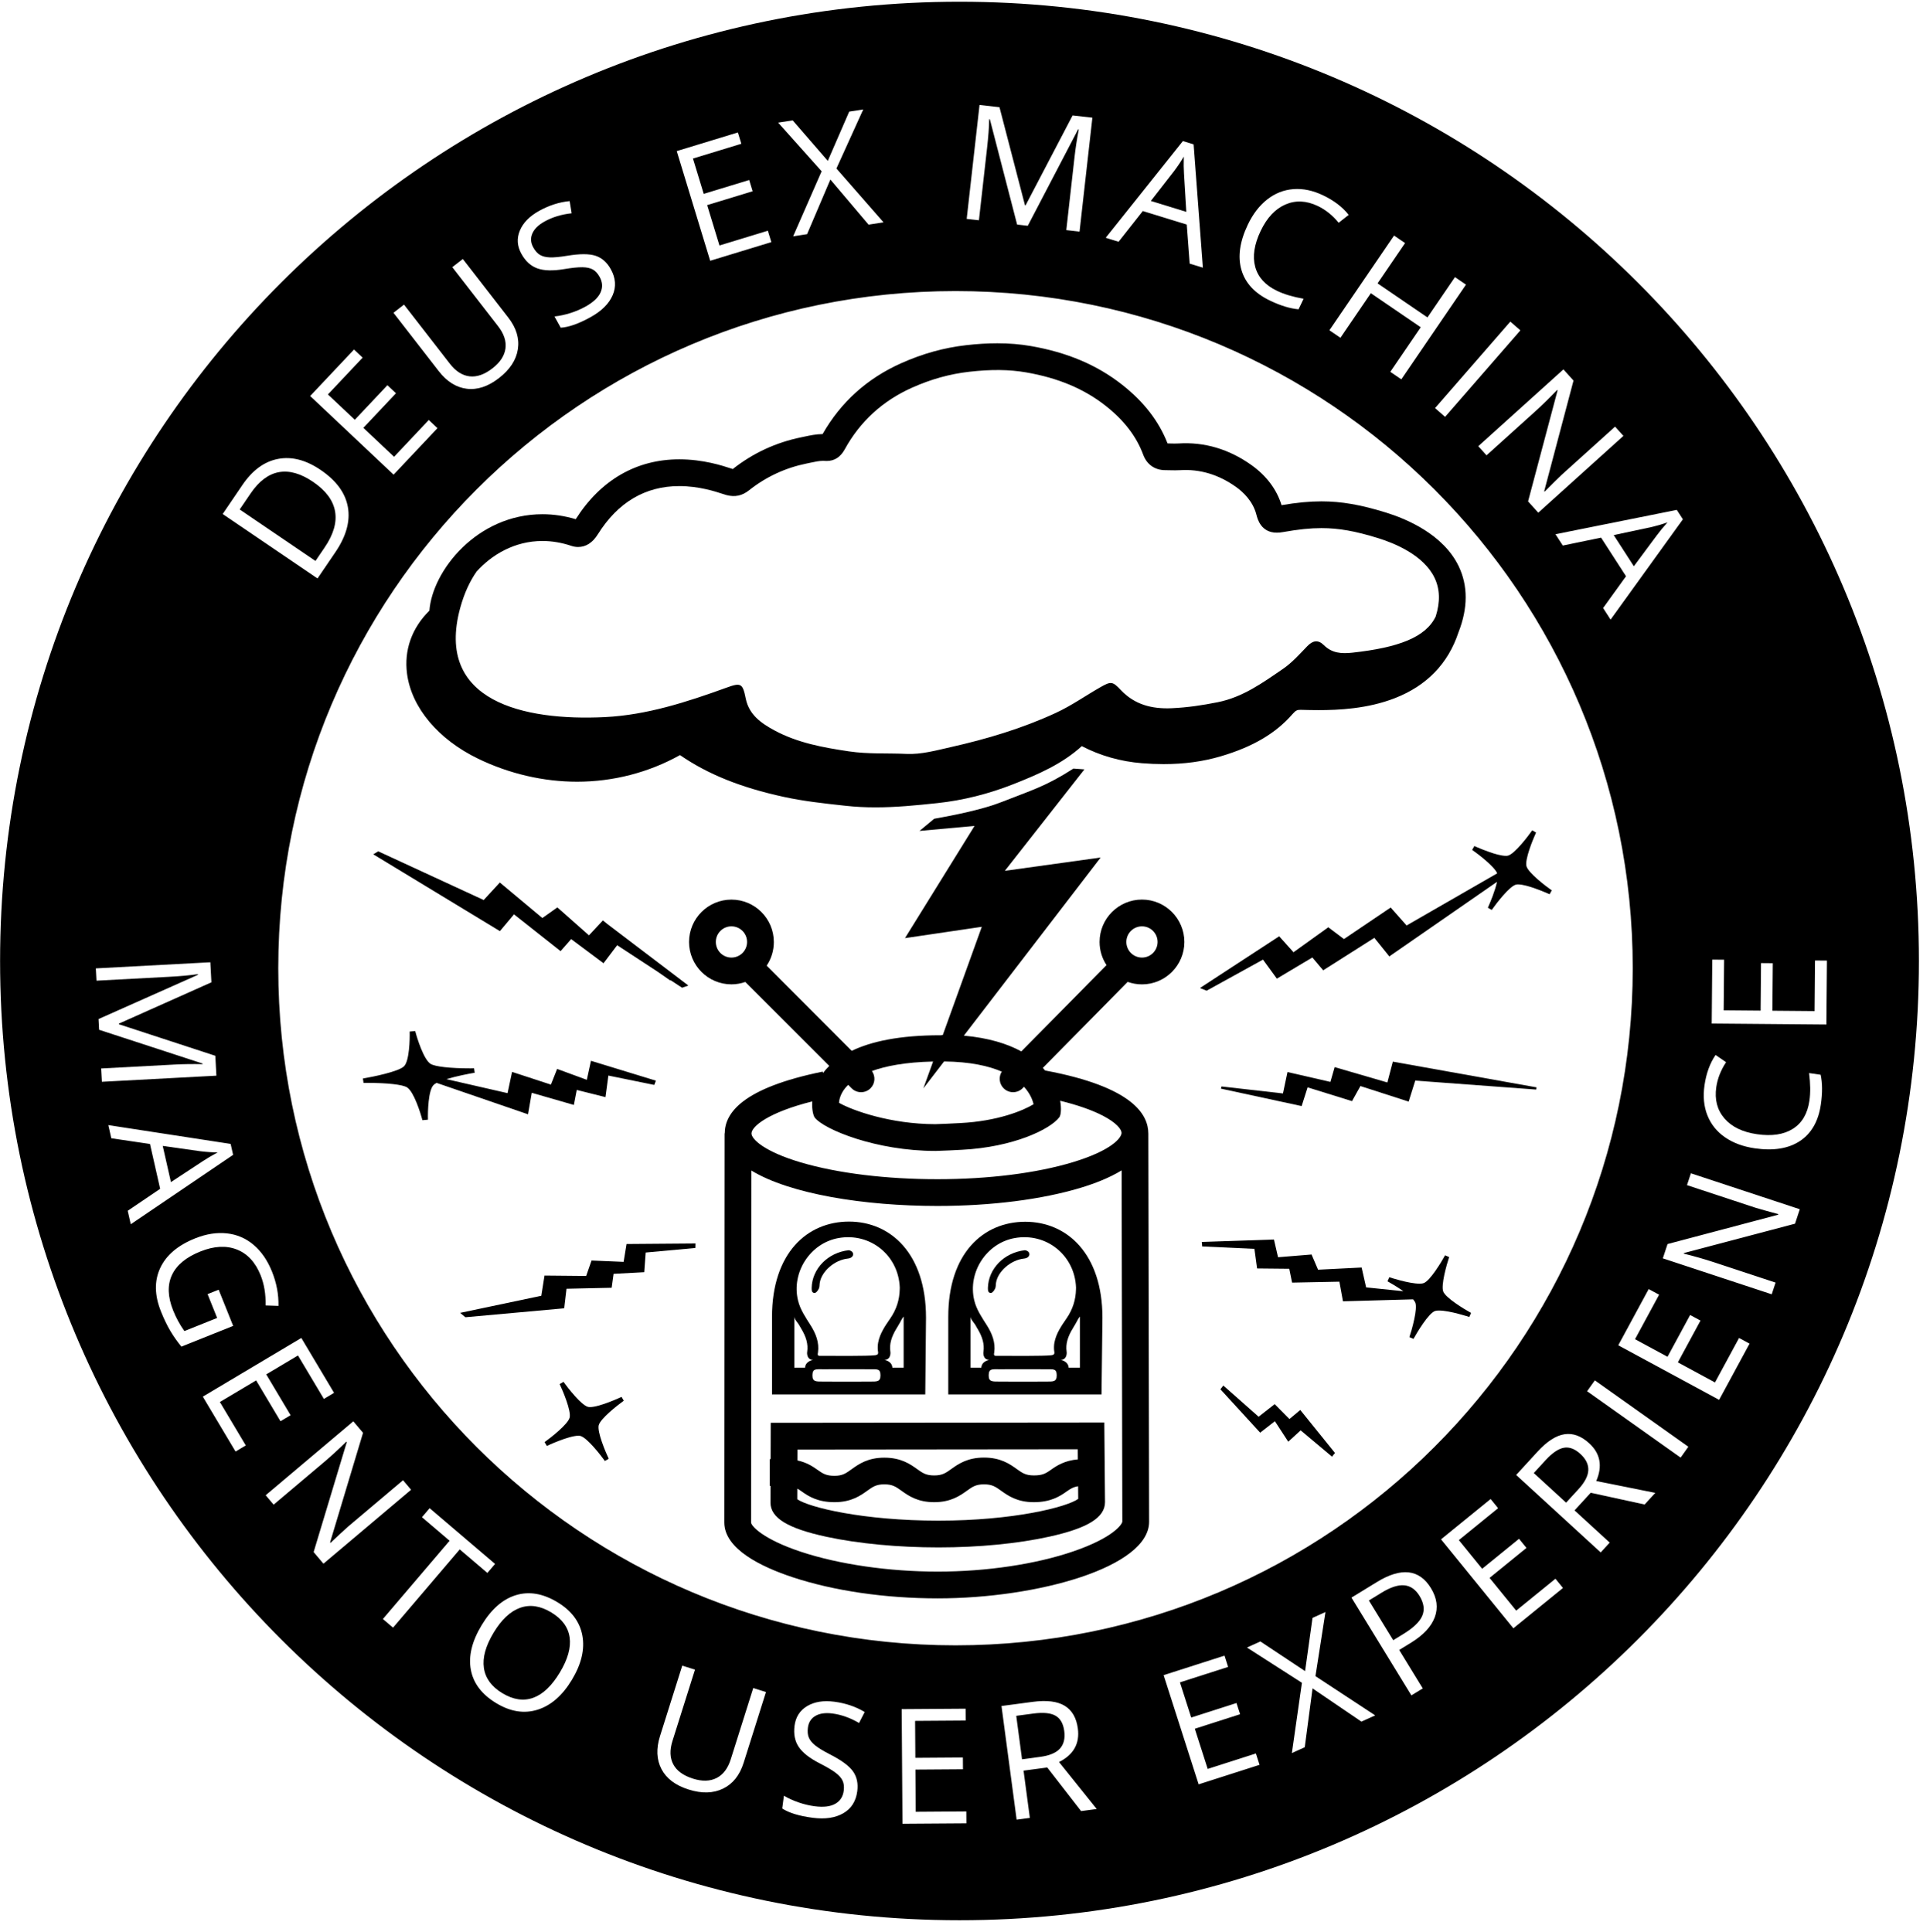 <?xml version="1.0" encoding="utf-8"?>
<!-- Generator: Adobe Illustrator 16.0.0, SVG Export Plug-In . SVG Version: 6.00 Build 0)  -->
<!DOCTYPE svg PUBLIC "-//W3C//DTD SVG 1.1//EN" "http://www.w3.org/Graphics/SVG/1.1/DTD/svg11.dtd">
<svg version="1.1" xmlns="http://www.w3.org/2000/svg" xmlns:xlink="http://www.w3.org/1999/xlink" x="0px" y="0px" width="865px"
	 height="866px" viewBox="0 0 865 866" enable-background="new 0 0 865 866" xml:space="preserve">
<g id="Layer_1" display="none">
	<rect y="0.067" display="inline" fill="#FFFFFF" width="865" height="866"/>
	<circle display="inline" fill="#ED4F2E" cx="433.037" cy="432.773" r="430"/>
	<circle display="inline" fill="#FFFFFF" cx="431.244" cy="436.008" r="303.529"/>
	<g display="inline">
		<path fill="#FFFFFF" d="M47.156,458.802l44.569-19.839l-0.015-0.281c-3.588,0.52-7.862,0.912-12.822,1.177L46.239,441.6
			l-0.294-5.511l51.325-2.738l0.479,8.987L56.279,460.85l0.015,0.281l43.212,14.137l0.476,8.917l-51.325,2.738l-0.318-5.97
			l33.07-1.764c3.791-0.202,7.919-0.258,12.384-0.167l-0.015-0.281l-46.364-15.13L47.156,458.802z"/>
		<path fill="#FFFFFF" d="M60.238,544.748l14.533-9.85l-4.549-20.095l-17.341-2.563l-1.335-5.896l54.822,8.427l1.108,4.901
			l-45.873,31.11L60.238,544.748z M79.606,531.893l14.213-9.345c1.795-1.198,4.03-2.522,6.707-3.969
			c-2.309-0.007-4.884-0.181-7.724-0.522l-16.868-2.383L79.606,531.893z"/>
		<path fill="#FFFFFF" d="M100.998,580.117l6.499,16.219l-23.203,9.296c-1.817-2.2-3.455-4.524-4.914-6.97s-2.878-5.386-4.255-8.823
			c-2.893-7.224-2.998-13.709-0.314-19.455c2.685-5.747,7.899-10.171,15.646-13.273c4.96-1.987,9.705-2.733,14.233-2.237
			c4.529,0.496,8.527,2.221,11.996,5.174c3.468,2.952,6.208,6.942,8.223,11.968c2.039,5.091,3.004,10.208,2.894,15.354l-5.759-0.192
			c0.102-5.041-0.645-9.55-2.239-13.531c-2.327-5.811-5.874-9.653-10.642-11.531c-4.767-1.877-10.217-1.588-16.353,0.871
			c-6.44,2.58-10.695,6.107-12.764,10.586c-2.069,4.477-1.884,9.762,0.556,15.854c1.326,3.307,3,6.385,5.026,9.235l14.686-5.884
			l-4.275-10.672L100.998,580.117z"/>
		<path fill="#FFFFFF" d="M108.568,652.671L93.9,628.058l44.154-26.312l14.667,24.613l-4.56,2.717l-11.609-19.479l-14.224,8.478
			l10.906,18.301l-4.53,2.7l-10.906-18.302l-16.248,9.682l11.608,19.479L108.568,652.671z"/>
		<path fill="#FFFFFF" d="M147.964,702.947l-4.397-5.212l14.855-49.287l-0.183-0.215c-3.627,3.552-7.054,6.687-10.276,9.407
			l-22.33,18.84l-3.559-4.219l39.283-33.145l4.353,5.158l-14.766,49.12l0.182,0.214c0.453-0.443,1.939-1.836,4.458-4.174
			c2.518-2.34,4.356-3.969,5.516-4.885l22.544-19.021l3.604,4.272L147.964,702.947z"/>
		<path fill="#FFFFFF" d="M179.165,731.613l-4.549-3.876l29.893-35.081L192.12,682.1l3.442-4.041l29.328,24.991l-3.443,4.04
			l-12.389-10.557L179.165,731.613z"/>
		<path fill="#FFFFFF" d="M259.323,754.996c-4.249,7.045-9.373,11.508-15.368,13.394c-5.995,1.884-12.165,0.914-18.506-2.912
			c-6.482-3.91-10.289-8.908-11.42-14.999c-1.131-6.087,0.483-12.744,4.842-19.969c4.321-7.164,9.438-11.653,15.35-13.465
			c5.912-1.812,12.118-0.758,18.62,3.164c6.321,3.814,10.047,8.8,11.178,14.957C265.149,741.322,263.584,747.932,259.323,754.996z
			 M224.254,733.839c-3.597,5.96-5.055,11.247-4.374,15.858c0.68,4.612,3.438,8.377,8.275,11.295
			c4.877,2.942,9.484,3.629,13.826,2.06c4.341-1.569,8.314-5.345,11.923-11.325c3.571-5.92,5.041-11.157,4.409-15.713
			c-0.633-4.556-3.376-8.299-8.233-11.229c-4.877-2.942-9.514-3.639-13.91-2.09C231.771,724.245,227.8,727.959,224.254,733.839z"/>
		<path fill="#FFFFFF" d="M346.291,760.478l-10.01,31.715c-1.765,5.588-4.838,9.447-9.221,11.578
			c-4.385,2.133-9.526,2.266-15.426,0.403c-5.901-1.862-9.959-4.913-12.173-9.15c-2.214-4.238-2.432-9.173-0.653-14.806
			l9.967-31.581l5.699,1.799l-10.094,31.984c-1.291,4.09-1.165,7.582,0.379,10.478c1.543,2.896,4.482,5.028,8.82,6.397
			c4.133,1.305,7.666,1.209,10.596-0.287s5.045-4.3,6.342-8.413l10.074-31.916L346.291,760.478z"/>
		<path fill="#FFFFFF" d="M387.211,804.947c-0.585,4.484-2.669,7.77-6.25,9.854c-3.582,2.086-8.162,2.765-13.739,2.036
			c-6.043-0.79-10.588-2.175-13.638-4.156l0.746-5.717c1.976,1.157,4.162,2.151,6.56,2.983c2.396,0.832,4.802,1.408,7.22,1.723
			c3.951,0.516,7.023,0.155,9.218-1.083s3.466-3.192,3.815-5.866c0.23-1.766,0.065-3.259-0.497-4.479
			c-0.562-1.221-1.611-2.414-3.147-3.584c-1.538-1.17-3.924-2.581-7.16-4.232c-4.519-2.314-7.644-4.768-9.373-7.356
			c-1.73-2.591-2.351-5.757-1.862-9.498c0.513-3.927,2.396-6.86,5.652-8.8c3.254-1.938,7.311-2.591,12.167-1.957
			c5.066,0.662,9.604,2.2,13.615,4.615l-2.521,4.918c-3.977-2.315-7.951-3.733-11.925-4.252c-3.138-0.409-5.678-0.056-7.62,1.062
			c-1.942,1.116-3.069,2.872-3.382,5.265c-0.23,1.767-0.094,3.257,0.409,4.469s1.466,2.39,2.889,3.532s3.651,2.492,6.687,4.047
			c5.097,2.604,8.507,5.129,10.232,7.576C387.031,798.494,387.667,801.46,387.211,804.947z"/>
		<path fill="#FFFFFF" d="M436.129,819.34l-28.651,0.199l-0.355-51.398l28.651-0.198l0.036,5.31l-22.675,0.157l0.114,16.558
			l21.305-0.147l0.036,5.273l-21.304,0.147l0.131,18.914l22.675-0.158L436.129,819.34z"/>
		<path fill="#FFFFFF" d="M461.744,795.707l2.823,21.188l-5.924,0.789l-6.788-50.948l13.975-1.861
			c6.25-0.832,11.027-0.25,14.331,1.744c3.303,1.995,5.276,5.397,5.917,10.206c0.897,6.738-1.911,11.746-8.426,15.026l16.885,21.053
			l-7.004,0.933l-15.159-19.544L461.744,795.707z M461.067,790.62l8.12-1.082c4.182-0.558,7.138-1.796,8.867-3.718
			c1.73-1.921,2.375-4.543,1.933-7.864c-0.449-3.368-1.767-5.664-3.95-6.887c-2.186-1.223-5.473-1.542-9.862-0.957l-7.702,1.026
			L461.067,790.62z"/>
		<path fill="#FFFFFF" d="M567.508,793.1l-27.283,8.749l-15.695-48.943l27.283-8.749l1.621,5.056l-21.592,6.924l5.056,15.769
			l20.287-6.507l1.61,5.022l-20.286,6.505l5.774,18.011l21.594-6.924L567.508,793.1z"/>
		<path fill="#FFFFFF" d="M619.35,770.939l-6.183,2.796l-21.903-14.902l-3.498,26.392L582,787.832l4.499-31.513l-24.623-15.797
			l6.022-2.724l20.016,13.288l3.336-23.85l5.797-2.622l-4.485,28.729L619.35,770.939z"/>
		<path fill="#FFFFFF" d="M644.317,713.892c2.719,4.437,3.296,8.776,1.732,13.021c-1.564,4.243-5.164,8.091-10.8,11.544
			l-5.156,3.159l10.561,17.236l-5.095,3.123l-26.854-43.826l11.361-6.961C631.017,704.477,639.101,705.379,644.317,713.892z
			 M627.412,737.238l4.586-2.81c4.516-2.768,7.338-5.499,8.461-8.195c1.125-2.695,0.702-5.651-1.27-8.87
			c-1.775-2.896-4.048-4.474-6.815-4.729c-2.769-0.256-6.161,0.848-10.177,3.31l-5.696,3.488L627.412,737.238z"/>
		<path fill="#FFFFFF" d="M703.499,713.826l-22.229,18.077l-32.428-39.88l22.23-18.077l3.35,4.119l-17.594,14.306l10.446,12.848
			l16.529-13.441l3.328,4.092l-16.53,13.44l11.933,14.675l17.594-14.307L703.499,713.826z"/>
		<path fill="#FFFFFF" d="M708.693,679.049l15.759,14.442l-4.038,4.405l-37.894-34.726l9.524-10.394
			c4.26-4.648,8.297-7.266,12.111-7.855s7.511,0.754,11.088,4.031c5.012,4.594,6.069,10.236,3.177,16.932l26.458,5.314l-4.773,5.211
			l-24.168-5.267L708.693,679.049z M704.908,675.581l5.535-6.038c2.85-3.111,4.322-5.958,4.417-8.542
			c0.096-2.583-1.093-5.007-3.563-7.271c-2.506-2.296-4.988-3.212-7.448-2.748c-2.459,0.463-5.186,2.329-8.179,5.595l-5.25,5.728
			L704.908,675.581z"/>
		<path fill="#FFFFFF" d="M756.236,655.386l-41.912-29.752l3.46-4.874l41.912,29.753L756.236,655.386z"/>
		<path fill="#FFFFFF" d="M787.128,604.293l-13.634,25.201l-45.208-24.456l13.634-25.2l4.669,2.524L735.8,602.307l14.563,7.88
			l10.138-18.739l4.638,2.51l-10.137,18.738l16.635,8.999l10.791-19.944L787.128,604.293z"/>
		<path fill="#FFFFFF" d="M809.65,544.057l-2.137,6.477l-49.768,13.153l-0.09,0.269c4.926,1.23,9.391,2.507,13.397,3.828
			l27.743,9.157l-1.73,5.241l-48.808-16.109l2.114-6.41l49.58-13.143l0.086-0.267c-0.614-0.153-2.578-0.691-5.891-1.612
			c-3.312-0.919-5.661-1.634-7.049-2.141l-28.011-9.246l1.753-5.307L809.65,544.057z"/>
		<path fill="#FFFFFF" d="M772.222,489.295c-0.812,5.589,0.407,10.271,3.659,14.049s8.114,6.137,14.585,7.076
			c6.657,0.969,12.026,0.157,16.109-2.436c4.085-2.59,6.545-6.774,7.385-12.55c0.517-3.549,0.468-7.688-0.146-12.421l5.183,0.756
			c0.81,3.717,0.839,8.162,0.086,13.334c-1.089,7.491-4.203,12.941-9.341,16.351c-5.137,3.409-11.892,4.506-20.267,3.288
			c-5.24-0.762-9.69-2.409-13.35-4.943c-3.657-2.533-6.283-5.804-7.879-9.813s-2.03-8.521-1.302-13.529
			c0.775-5.335,2.427-9.854,4.956-13.562l4.716,3.244C774.247,481.726,772.782,485.444,772.222,489.295z"/>
		<path fill="#FFFFFF" d="M821.813,432.599l-0.246,28.652l-51.397-0.44l0.246-28.652l5.309,0.047l-0.193,22.675l16.557,0.142
			l0.183-21.305l5.273,0.045l-0.183,21.305l18.914,0.162l0.193-22.675L821.813,432.599z"/>
	</g>
	<g display="inline">
		<path fill="#FFFFFF" d="M146.707,212.651c7.018,4.77,11.088,10.319,12.211,16.651s-0.745,13.074-5.606,20.228l-8.004,11.775
			l-42.51-28.891l8.853-13.026c4.492-6.609,9.815-10.502,15.969-11.676C133.773,206.539,140.136,208.186,146.707,212.651z
			 M143.324,218.004c-5.544-3.768-10.667-5.216-15.368-4.345c-4.7,0.872-8.916,4.051-12.644,9.536l-4.881,7.182l33.961,23.081
			l4.091-6.019c4.005-5.893,5.566-11.308,4.684-16.243C152.285,226.262,149.004,221.864,143.324,218.004z"/>
		<path fill="#FFFFFF" d="M199.068,193.932l-19.654,20.848l-37.398-35.259l19.654-20.848l3.863,3.642l-15.556,16.499l12.049,11.359
			l14.614-15.502l3.837,3.617l-14.614,15.502l13.762,12.975l15.556-16.499L199.068,193.932z"/>
		<path fill="#FFFFFF" d="M210.443,118.098l20.385,26.278c3.592,4.63,5.016,9.354,4.274,14.171
			c-0.742,4.817-3.558,9.122-8.447,12.915c-4.889,3.792-9.706,5.393-14.45,4.802c-4.745-0.591-8.927-3.22-12.547-7.887
			l-20.299-26.167l4.723-3.663l20.557,26.501c2.629,3.389,5.573,5.272,8.833,5.65c3.26,0.379,6.686-0.825,10.278-3.612
			c3.426-2.658,5.357-5.617,5.795-8.878c0.437-3.26-0.666-6.595-3.31-10.002l-20.514-26.445L210.443,118.098z"/>
		<path fill="#FFFFFF" d="M276.764,122.677c2.197,3.954,2.476,7.834,0.837,11.641s-4.917,7.075-9.834,9.808
			c-5.327,2.959-9.806,4.55-13.437,4.771l-2.8-5.04c2.276-0.246,4.625-0.747,7.048-1.503c2.422-0.756,4.698-1.726,6.829-2.909
			c3.482-1.936,5.737-4.053,6.766-6.354c1.027-2.3,0.888-4.629-0.422-6.984c-0.864-1.557-1.886-2.659-3.062-3.306
			c-1.178-0.646-2.731-0.982-4.663-1.009s-4.689,0.259-8.272,0.855c-5.01,0.827-8.98,0.714-11.912-0.34
			c-2.931-1.052-5.312-3.228-7.145-6.526c-1.924-3.462-2.154-6.94-0.69-10.436c1.464-3.494,4.336-6.431,8.618-8.81
			c4.467-2.481,9.029-3.944,13.689-4.389l0.898,5.453c-4.573,0.504-8.612,1.729-12.115,3.675c-2.766,1.536-4.598,3.332-5.494,5.385
			c-0.897,2.054-0.759,4.136,0.413,6.246c0.865,1.557,1.86,2.673,2.986,3.348c1.126,0.676,2.6,1.049,4.424,1.121
			c1.823,0.073,4.417-0.168,7.782-0.724c5.646-0.938,9.89-0.937,12.731,0.005S275.057,119.604,276.764,122.677z"/>
		<path fill="#FFFFFF" d="M348.701,110.537l-27.406,8.358l-14.994-49.162l27.405-8.359l1.549,5.078l-21.689,6.615l4.831,15.838
			l20.378-6.215l1.538,5.044l-20.378,6.215l5.519,18.092l21.689-6.615L348.701,110.537z"/>
		<path fill="#FFFFFF" d="M398.979,101.662l-6.705,1.039l-17.115-20.223l-10.435,24.492l-6.253,0.97l12.77-29.159l-19.496-21.811
			l6.531-1.013l15.729,18.161l9.598-22.086l6.288-0.975l-12.012,26.48L398.979,101.662z"/>
		<path fill="#FFFFFF" d="M458.857,102.665l-12.224-47.229l-0.279-0.031c-0.078,3.624-0.396,7.904-0.952,12.842l-3.663,32.489
			l-5.485-0.618l5.759-51.075l8.943,1.008l11.425,43.956l0.279,0.031l21.064-40.292l8.874,1l-5.759,51.075l-5.938-0.67l3.71-32.908
			c0.426-3.773,1.05-7.854,1.876-12.242l-0.28-0.031l-22.563,43.236L458.857,102.665z"/>
		<path fill="#FFFFFF" d="M536.203,120.167l-1.31-17.506l-19.69-6.058l-10.855,13.765l-5.779-1.777l34.596-43.354l4.805,1.479
			l4.148,55.271L536.203,120.167z M534.694,96.972l-1.03-16.979c-0.146-2.154-0.182-4.752-0.104-7.793
			c-1.154,1.999-2.587,4.146-4.298,6.438L518.8,92.083L534.694,96.972z"/>
		<path fill="#FFFFFF" d="M593.622,94.346c-5.096-2.438-9.93-2.665-14.502-0.683c-4.573,1.982-8.271,5.924-11.093,11.822
			c-2.902,6.068-3.724,11.437-2.463,16.105c1.261,4.67,4.523,8.264,9.788,10.782c3.235,1.547,7.202,2.73,11.903,3.55l-2.261,4.726
			c-3.791-0.332-8.043-1.626-12.758-3.881c-6.829-3.268-11.107-7.86-12.836-13.779s-0.767-12.695,2.885-20.327
			c2.286-4.778,5.182-8.537,8.688-11.277c3.506-2.739,7.41-4.275,11.714-4.607c4.302-0.331,8.737,0.595,13.304,2.779
			c4.863,2.326,8.688,5.247,11.475,8.764l-4.498,3.537C600.247,98.528,597.132,96.025,593.622,94.346z"/>
		<path fill="#FFFFFF" d="M631.05,172.042l-4.937-3.369l13.636-19.979l-22.359-15.26l-13.635,19.978l-4.937-3.369l28.975-42.453
			l4.937,3.369l-12.327,18.062l22.358,15.261l12.327-18.062l4.937,3.369L631.05,172.042z"/>
		<path fill="#FFFFFF" d="M646.158,184.935l33.746-38.769l4.508,3.924l-33.746,38.769L646.158,184.935z"/>
		<path fill="#FFFFFF" d="M692.431,231.824l-4.568-5.064l13.215-49.752l-0.188-0.208c-3.509,3.669-6.828,6.917-9.961,9.742
			l-21.692,19.569l-3.697-4.099l38.164-34.428l4.521,5.012l-13.131,49.581l0.188,0.209c0.438-0.459,1.878-1.898,4.317-4.32
			s4.224-4.11,5.352-5.063l21.901-19.758l3.744,4.151L692.431,231.824z"/>
		<path fill="#FFFFFF" d="M721.489,274.556l10.268-14.24l-11.17-17.311l-17.168,3.547l-3.278-5.081l54.383-10.908l2.726,4.225
			l-32.404,44.968L721.489,274.556z M735.266,255.834l10.142-13.657c1.274-1.742,2.919-3.753,4.937-6.03
			c-2.17,0.786-4.648,1.507-7.434,2.161l-16.66,3.554L735.266,255.834z"/>
	</g>
	<g display="inline">
		<polygon fill-rule="evenodd" clip-rule="evenodd" fill="#ED4F2E" points="279.255,424.723 273.162,432.771 258.728,421.99 
			253.998,427.359 233.107,410.85 226.702,418.494 170.921,384.656 172.033,383.986 220.213,406.234 227.247,398.609 246.14,414.4 
			252.851,409.662 267.147,422.311 273.441,415.586 304.783,441.004 303.367,441.49 		"/>
		<path fill="#ED4F2E" d="M171.54,384.354l49.088,22.668l6.827-7.4l18.747,15.664l6.683-4.721l14.442,12.777l6.328-6.762
			l30.393,24.646l-25.142-17.484l-6.066,8.016l-14.386-10.74l-4.706,5.34l-20.907-16.52l-6.501,7.758L171.54,384.354
			 M172.528,383.619l-2.232,1.336l54.799,33.242l1.972,1.193l1-1.195l5.31-6.33l18.921,14.951l1.951,1.539l1.222-1.385l3.53-4.006
			l12.428,9.281l2.062,1.541l1.102-1.455l5.016-6.629l29.082,19.051l2.83-0.971l-36.393-27.646l-1.904-1.545l-1.271,1.357
			l-4.987,5.328l-12.557-11.111l-1.594-1.408l-1.499,1.061l-5.232,3.695l-17.14-14.318l-1.905-1.596l-1.29,1.393l-5.952,6.455
			L172.528,383.619L172.528,383.619z"/>
	</g>
	<g display="inline">
		<polygon fill-rule="evenodd" clip-rule="evenodd" fill="#ED4F2E" points="215.555,591.963 215.391,590.98 246.175,583.211 
			247.591,574.295 266.177,574.475 268.578,567.57 283.037,568.18 284.359,560.146 314.648,559.912 314.623,560.918 
			291.806,563.014 291.157,571.803 277.446,572.537 276.589,578.758 256.344,579.207 255.312,587.996 		"/>
		<path fill="#ED4F2E" d="M284.898,560.645l29.704-0.227l-23.384,2.146l-0.648,8.766l-13.679,0.732l-0.856,6.205l-20.255,0.449
			l-1.036,8.832l-39.214,3.912l31.21-7.875l1.392-8.779l18.501,0.178l2.396-6.887l14.544,0.611L284.898,560.645 M283.819,559.645
			l-0.156,0.949l-1.162,7.055l-13.307-0.559l-1.065-0.045l-0.299,0.854l-2.111,6.064l-17.47-0.166l-1.196-0.012l-0.157,0.975
			l-1.281,8.076l-36.363,7.664l2.33,1.965l43.214-3.914l1.086-0.109l0.104-0.881l0.922-7.861l19.06-0.422l1.176-0.027l0.133-0.953
			l0.729-5.285l12.546-0.674l1.192-0.062l0.072-0.967l0.579-7.846l22.248-2.043l0.052-2.014l-29.704,0.23L283.819,559.645
			L283.819,559.645z"/>
	</g>
	<g display="inline">
		<g>
			<polygon fill-rule="evenodd" clip-rule="evenodd" fill="#ED4F2E" points="193.64,485.139 194.062,484.199 230.994,492.653 
				232.998,483.195 250.312,488.857 253.089,481.85 266.494,486.775 268.361,478.201 296.752,486.893 296.372,487.844 
				275.127,483.512 273.834,493.141 260.999,489.93 259.709,496.631 240.814,491.184 239.152,500.781 			"/>
			<path fill="#ED4F2E" d="M268.848,478.887l27.682,8.473l-21.948-4.475l-1.288,9.596l-12.803-3.201l-1.286,6.676l-18.903-5.451
				l-1.656,9.559L193.89,484.68l37.606,8.607l1.988-9.393l17.222,5.633l2.768-6.986l13.501,4.961L268.848,478.887 M267.873,477.518
				l-0.262,1.197l-1.594,7.334l-12.02-4.416l-1.291-0.475l-0.429,1.082l-2.358,5.949l-15.96-5.219l-1.45-0.475l-0.262,1.232
				l-1.756,8.289l-36.257-8.299l-0.843,1.879l44.755,15.383l1.514,0.521l0.226-1.303l1.444-8.336l17.447,5.031l1.433,0.414
				l0.232-1.201l1.062-5.525l11.412,2.854l1.457,0.365l0.164-1.213l1.135-8.449l20.544,4.189l0.759-1.902l-27.681-8.473
				L267.873,477.518L267.873,477.518z"/>
		</g>
		<g>
			<path fill-rule="evenodd" clip-rule="evenodd" fill="#ED4F2E" d="M192.939,504.035c-0.031-0.125-3.306-12.59-7.097-14.994
				c-3.115-1.973-14.706-2.127-18.184-2.127c-1.075,0-1.729,0.014-1.729,0.014l-0.146-0.99c0.159-0.025,15.788-2.635,18.801-5.66
				c3.012-3.025,2.657-15.756,2.654-15.883l1.239-0.115c0.034,0.127,3.302,12.59,7.095,14.992c3.12,1.977,14.716,2.132,18.196,2.132
				c1.067,0,1.719-0.015,1.719-0.015l0.147,0.99c-0.16,0.025-15.789,2.633-18.804,5.658c-3.01,3.025-2.654,15.756-2.649,15.885
				L192.939,504.035z"/>
			<path fill="#ED4F2E" d="M187.865,464.381c0,0,3.302,12.738,7.317,15.283c3.211,2.033,14.275,2.239,18.586,2.239
				c1.082,0,1.738-0.015,1.738-0.015s-15.975,2.635-19.165,5.838c-3.189,3.203-2.787,16.207-2.787,16.207s-3.307-12.738-7.32-15.283
				c-3.208-2.031-14.258-2.236-18.575-2.236c-1.09,0-1.749,0.014-1.749,0.014s15.975-2.635,19.166-5.838
				C188.265,477.385,187.865,464.381,187.865,464.381 M189.092,464.18l-2.48,0.227c0.107,3.516-0.135,13.168-2.518,15.561
				c-2.385,2.395-14.118,4.77-18.438,5.48l0.287,1.98c0,0,0.653-0.014,1.717-0.014c9.01,0,15.827,0.773,17.794,2.02
				c3.002,1.902,5.978,11.258,6.872,14.703l2.483-0.227c-0.108-3.518,0.132-13.168,2.515-15.561
				c2.383-2.395,14.116-4.768,18.436-5.48l-0.284-1.98c0,0-0.65,0.015-1.706,0.015c-9.015,0-15.838-0.776-17.807-2.022
				C192.962,476.979,189.986,467.623,189.092,464.18L189.092,464.18z"/>
		</g>
	</g>
	<g display="inline">
		<path fill-rule="evenodd" clip-rule="evenodd" fill="#ED4F2E" d="M274.514,656.607c-0.076-0.104-7.512-10.441-11.252-11.412
			c-0.281-0.074-0.629-0.111-1.031-0.111c-4.535,0-14.248,4.57-14.346,4.615l-0.504-0.857c0.105-0.076,10.443-7.514,11.414-11.254
			c0.969-3.736-4.451-15.26-4.506-15.377l0.859-0.504c0.074,0.104,7.512,10.441,11.25,11.412c0.283,0.074,0.631,0.111,1.035,0.111
			c4.537,0,14.246-4.568,14.346-4.615l0.504,0.859c-0.105,0.074-10.445,7.512-11.414,11.25c-0.971,3.74,4.449,15.262,4.502,15.379
			L274.514,656.607z"/>
		<path fill="#ED4F2E" d="M254.742,621.998c0,0,7.572,10.578,11.531,11.605c0.336,0.086,0.725,0.127,1.16,0.127
			c4.703,0,14.559-4.662,14.559-4.662s-10.58,7.572-11.607,11.529c-1.027,3.959,4.535,15.719,4.535,15.719
			s-7.572-10.578-11.531-11.605c-0.334-0.088-0.725-0.127-1.158-0.127c-4.703,0-14.559,4.664-14.559,4.664
			s10.58-7.574,11.607-11.533C260.305,633.756,254.742,621.998,254.742,621.998 M255.555,621.416l-1.717,1.01
			c1.504,3.18,5.238,12.08,4.473,15.037c-0.768,2.961-8.361,8.924-11.221,10.971l1.01,1.72c0.096-0.048,9.707-4.569,14.131-4.569
			c0.359,0,0.664,0.031,0.906,0.094c2.959,0.77,8.922,8.361,10.969,11.221l1.719-1.01c-1.504-3.18-5.24-12.082-4.473-15.039
			s8.361-8.92,11.223-10.969l-1.01-1.717c-0.098,0.045-9.707,4.566-14.131,4.566c-0.361,0-0.668-0.033-0.908-0.096
			C263.564,631.867,257.602,624.275,255.555,621.416L255.555,621.416z"/>
	</g>
	<g display="inline">
		<polygon fill-rule="evenodd" clip-rule="evenodd" fill="#ED4F2E" points="550.193,489.994 550.488,489.025 578.002,492.148 
			580.037,482.561 599.263,486.975 601.17,480.352 624.794,487.232 627.243,477.895 691.67,489.426 691.466,490.406 
			637.287,486.389 634.335,495.811 612.717,488.834 608.941,495.598 589.053,489.418 586.371,497.812 		"/>
	</g>
	<g display="inline">
		<polygon fill-rule="evenodd" clip-rule="evenodd" fill="#ED4F2E" points="541.588,445.164 576.039,422.666 582.499,429.861 
			598.253,418.553 605.229,423.818 626.013,409.793 633.078,417.771 678.753,391.496 680.276,392.078 625.958,429.695 
			619.283,421.418 596.336,435.982 591.498,430.264 575.658,439.709 569.472,431.215 543.075,445.766 		"/>
		<path fill="#ED4F2E" d="M679.483,391.809l-53.235,36.867l-6.64-8.24l-22.966,14.576l-4.816-5.689l-15.779,9.41l-6.161-8.457
			l-27.522,15.172l33.407-21.816l6.495,7.238l15.917-11.426l6.95,5.246l20.617-13.912l7.006,7.914L679.483,391.809 M678.021,391.188
			l-44.618,25.67l-5.806-6.555l-1.321-1.494l-2.102,1.418l-18.845,12.719l-5.449-4.105l-1.556-1.178l-1.755,1.26l-13.843,9.932
			l-5.113-5.7l-1.303-1.452l-2.09,1.363l-33.408,21.82l2.982,1.203l25.264-13.93l5.095,6.995l1.119,1.532l2.262-1.35l13.636-8.131
			l3.611,4.27l1.252,1.477l2.14-1.359l20.783-13.193l5.417,6.725l1.288,1.596l2.178-1.506l53.23-36.863L678.021,391.188
			L678.021,391.188z"/>
	</g>
	<g display="inline">
		<path fill-rule="evenodd" clip-rule="evenodd" fill="#ED4F2E" d="M670.289,409.109c0.054-0.117,5.343-11.703,4.33-15.432
			c-1.014-3.729-11.434-11.045-11.539-11.119l0.495-0.865c0.058,0.027,5.837,2.67,10.571,3.869c2.804,0.709,4.188,0.645,4.859,0.463
			c3.726-1.014,11.045-11.434,11.117-11.539l0.865,0.494c-0.053,0.117-5.343,11.701-4.33,15.432
			c1.012,3.727,11.434,11.047,11.538,11.119l-0.495,0.863c-0.056-0.023-5.838-2.668-10.572-3.867
			c-2.805-0.711-4.189-0.645-4.857-0.463c-3.727,1.012-11.045,11.434-11.118,11.539L670.289,409.109z"/>
		<path fill="#ED4F2E" d="M690.534,374.773c0,0-5.431,11.82-4.357,15.77c1.069,3.945,11.734,11.398,11.734,11.398
			s-5.823-2.674-10.66-3.898c-2.054-0.521-3.933-0.779-5.109-0.461c-3.946,1.071-11.397,11.736-11.397,11.736
			s5.43-11.824,4.357-15.771c-1.074-3.945-11.734-11.398-11.734-11.398s5.82,2.674,10.658,3.898
			c2.055,0.521,3.933,0.779,5.109,0.461C683.081,385.436,690.534,374.773,690.534,374.773 M689.715,374.199
			c-2.016,2.885-7.893,10.545-10.844,11.342c-0.609,0.166-1.902,0.221-4.601-0.463c-4.693-1.189-10.429-3.812-10.485-3.838
			l-0.992,1.729c2.885,2.016,10.541,7.893,11.344,10.84c0.801,2.951-2.834,11.895-4.303,15.09l1.73,0.992
			c2.016-2.885,7.892-10.543,10.838-11.344c0.61-0.166,1.905-0.219,4.604,0.465c4.693,1.189,10.43,3.811,10.488,3.84l0.989-1.73
			c-2.884-2.016-10.543-7.893-11.342-10.842c-0.804-2.951,2.833-11.893,4.301-15.09L689.715,374.199L689.715,374.199z"/>
	</g>
	<g display="inline">
		<polygon fill-rule="evenodd" clip-rule="evenodd" fill="#ED4F2E" points="603.854,576.006 582.646,576.43 581.385,570.246 
			566.996,570.102 565.804,561.342 541.809,560.232 541.724,559.227 573.428,558.153 575.276,566.129 590.373,564.896 
			593.288,571.695 612.723,570.715 614.716,579.523 645.112,582.672 645.145,583.674 605.453,584.797 		"/>
		<path fill="#ED4F2E" d="M572.891,558.676l1.859,8.006l15.183-1.238l2.909,6.781l19.347-0.975l1.971,8.719l30.913,3.203
			l-39.059,1.104l-1.6-8.787l-21.218,0.426l-1.259-6.166l-14.354-0.143l-1.19-8.738l-24.593-1.139L572.891,558.676 M573.962,557.629
			l-1.226,0.041l-31.093,1.053l0.175,2.012l23.395,1.082l1.067,7.82l0.13,0.963l1.254,0.012l13.166,0.131l1.072,5.256l0.195,0.947
			l1.229-0.025l19.964-0.398l1.426,7.82l0.177,0.977l1.265-0.035l39.061-1.105l-0.067-2.004l-29.88-3.096l-1.794-7.93l-0.218-0.967
			l-1.253,0.062l-18.271,0.922l-2.561-5.973l-0.362-0.844l-1.111,0.094l-13.896,1.133l-1.625-7.006L573.962,557.629L573.962,557.629
			z"/>
	</g>
	<g display="inline">
		<path fill-rule="evenodd" clip-rule="evenodd" fill="#ED4F2E" d="M635.146,601.52c0.041-0.121,4.037-12.211,2.623-15.809
			c-1.41-3.594-12.566-9.734-12.678-9.795l0.398-0.914c0.086,0.029,8.814,2.918,13.701,2.918c0.902,0,1.611-0.1,2.105-0.295
			c3.598-1.41,9.738-12.566,9.799-12.68l0.914,0.398c-0.041,0.121-4.037,12.211-2.625,15.81s12.566,9.737,12.68,9.798l-0.398,0.914
			c-0.088-0.029-8.824-2.918-13.707-2.918c-0.898,0-1.605,0.098-2.098,0.291c-3.598,1.412-9.74,12.568-9.803,12.68L635.146,601.52z"
			/>
		<path fill="#ED4F2E" d="M651.535,565.186c0,0-4.111,12.342-2.615,16.148c1.494,3.811,12.904,10.057,12.904,10.057
			s-8.842-2.943-13.865-2.943c-0.91,0-1.697,0.096-2.281,0.326c-3.809,1.494-10.057,12.904-10.057,12.904s4.111-12.34,2.615-16.148
			c-1.494-3.807-12.904-10.053-12.904-10.053s8.834,2.943,13.859,2.943c0.914,0,1.703-0.098,2.289-0.328
			C645.289,576.598,651.535,565.186,651.535,565.186 M650.658,564.705c-1.689,3.086-6.697,11.34-9.543,12.455
			c-0.301,0.119-0.879,0.26-1.924,0.26c-4.805,0-13.457-2.863-13.543-2.893l-0.797,1.826c3.086,1.689,11.338,6.697,12.453,9.541
			c1.119,2.848-1.521,12.131-2.633,15.467l1.826,0.797c1.689-3.086,6.699-11.338,9.545-12.455c0.299-0.117,0.873-0.256,1.916-0.256
			c4.801,0,13.463,2.863,13.549,2.893l0.797-1.826c-3.086-1.689-11.338-6.697-12.455-9.545c-1.117-2.844,1.523-12.129,2.635-15.467
			L650.658,564.705L650.658,564.705z"/>
	</g>
	<g display="inline">
		<polygon fill-rule="evenodd" clip-rule="evenodd" fill="#ED4F2E" points="585.926,642.461 580.471,647.447 574.504,638.293 
			567.848,643.482 550.324,624.357 550.984,623.52 567.076,637.754 574.266,632.127 580.885,638.807 585.693,634.787 
			600.947,653.678 600.275,654.498 		"/>
		<path fill="#ED4F2E" d="M550.674,623.957l16.385,14.492l7.168-5.609l6.629,6.691l4.771-3.992l14.949,18.514l-14.664-12.303
			l-5.348,4.891l-5.945-9.117l-6.717,5.236L550.674,623.957 M551.295,623.082l-1.32,1.674l17.229,18.803l0.592,0.646l0.68-0.529
			l5.912-4.611l5.369,8.234l0.623,0.955l0.818-0.75l4.74-4.334l14.037,11.775l1.344-1.641l-14.949-18.514l-0.611-0.756l-0.73,0.611
			l-4.113,3.439l-6.018-6.074l-0.592-0.596l-0.652,0.51l-6.557,5.131L551.295,623.082L551.295,623.082z"/>
	</g>
	<g display="inline">
		<path fill-rule="evenodd" clip-rule="evenodd" fill="#FFFFFF" d="M622.438,237.502c-17.382-5.381-28.168-5.979-45.336-2.914
			c-3.662,0.654-4.398-0.32-5.182-3.371c-1.734-6.748-6.223-12.096-11.553-15.885c-8.42-5.986-18.131-9.236-28.789-8.553
			c-2.117,0.137-4.254-0.02-6.381-0.025c-2.121-0.004-3.447-0.988-4.199-3.01c-3.744-10.092-10.396-17.973-18.758-24.561
			c-11.307-8.908-24.43-13.764-38.354-16.17c-8.93-1.543-18.062-1.365-27.189-0.322c-9.592,1.096-18.641,3.711-27.375,7.611
			c-14.35,6.406-25.428,16.441-32.994,30.25c-0.742,1.357-1.502,2.209-3.127,2.078c-3.412-0.277-6.65,0.611-9.967,1.287
			c-10.52,2.145-19.939,6.557-28.305,13.197c-1.582,1.256-2.963,1.486-4.779,1.016c-4.217-1.094-41.149-16.797-64.301,20.217
			c-1.208,1.931-2.69,3.385-4.848,2.662c-33.987-11.381-59.486,18.77-59.617,36.436c-0.355,0.338,0.301,0.721-0.047,1.021
			c-19.375,16.758-10.055,44.396,18.625,58.258c26.755,12.932,58.422,13.438,85.189-1.668c2.23-1.258,3.67-1.154,5.643,0.221
			c13.529,9.43,28.814,14.6,44.748,18.068c9.012,1.963,18.162,2.91,27.344,3.914c13.332,1.457,26.477,0.172,39.588-1.223
			c11.195-1.193,22.223-4.033,32.727-8.193c10.383-4.113,20.746-8.482,29.104-16.273c1.971-1.836,3.605-1.857,5.986-0.602
			c7.783,4.094,16.27,6.461,24.92,7.158c11.174,0.898,22.383,0.352,33.314-2.891c11.188-3.316,21.504-8.203,29.254-17.109
			c2.518-2.896,4.824-4.041,8.521-3.943c16.529,0.43,54.162,1.541,64.715-30.754C662.963,253.225,634.463,241.225,622.438,237.502z"
			/>
		<path fill="#ED4F2E" d="M395.338,363.903c-4.64,0-8.926-0.223-13.103-0.679l-1.353-0.147c-8.721-0.951-17.737-1.935-26.617-3.869
			c-19.27-4.195-34.064-10.152-46.506-18.734c-13.977,7.81-29.914,11.936-46.116,11.936c-15.059,0-30.374-3.556-44.292-10.282
			c-17.981-8.69-29.915-22.946-31.923-38.133c-1.396-10.561,2.153-20.501,10.024-28.257c1.315-17.835,21.305-43.229,50.693-43.229
			c4.931,0,9.931,0.746,14.892,2.221c11.146-17.557,27.187-26.832,46.413-26.832c10.681,0,19.384,2.854,23.101,4.072
			c0.345,0.112,0.631,0.209,0.857,0.28c9.049-7.132,19.352-11.913,30.627-14.211c0.511-0.104,1.02-0.214,1.528-0.323
			c2.421-0.521,5.158-1.108,8.11-1.136c8.105-14.266,19.942-24.943,35.201-31.756c9.648-4.309,19.181-6.956,29.141-8.094
			c4.994-0.571,9.562-0.849,13.967-0.849c5.222,0,10.243,0.41,14.925,1.22c16.377,2.83,29.803,8.512,41.045,17.369
			c9.774,7.701,16.434,16.311,20.331,26.296c0.416,0.008,0.828,0.019,1.24,0.03c1.225,0.032,2.452,0.073,3.667-0.005
			c11.588-0.748,22.635,2.528,32.652,9.65c6.743,4.793,11.399,10.998,13.53,18.007c6.828-1.165,12.534-1.709,17.866-1.709
			c8.917,0,17.581,1.504,28.972,5.03c9.219,2.854,25.706,9.774,32.554,24.062c4.202,8.766,4.167,18.736-0.104,29.635
			c-4.62,13.98-14.204,23.897-28.489,29.479c-12.307,4.809-25.415,5.365-34.204,5.365c-2.85,0-5.386-0.066-7.624-0.125l-0.471-0.009
			c-1.398,0-2.069,0.163-3.566,1.886c-7.534,8.658-17.727,14.671-32.077,18.926c-7.998,2.372-16.41,3.525-25.716,3.525
			c-3.137,0-6.429-0.137-9.784-0.407c-9.543-0.769-18.584-3.341-26.882-7.646c-8.828,8.019-19.437,12.602-30.438,16.96
			c-11.29,4.472-22.83,7.358-34.301,8.581C413.34,363.043,404.507,363.903,395.338,363.903z M307.906,328.176
			c2.148,0,4.216,0.713,6.319,2.18c11.182,7.793,24.717,13.235,42.594,17.128c8.259,1.799,16.567,2.705,25.364,3.664l1.355,0.147
			c3.739,0.409,7.6,0.607,11.799,0.607c8.58,0,17.079-0.829,26.502-1.832c10.39-1.107,20.871-3.733,31.152-7.805
			c10.505-4.162,19.805-8.17,27.221-15.084c2.197-2.047,4.627-3.083,7.224-3.083c1.835,0,3.632,0.496,5.653,1.563
			c6.945,3.652,14.552,5.835,22.604,6.484c11.801,0.949,21.869,0.083,31.126-2.662c12.066-3.577,20.466-8.438,26.434-15.296
			c3.612-4.156,7.506-6.011,12.621-6.011c0.192,0,0.387,0.003,0.585,0.008l0.198,0.005c2.164,0.057,4.617,0.121,7.312,0.121
			c29.066,0,45.382-8.499,51.344-26.745l0.124-0.344c3.101-7.84,3.267-14.448,0.509-20.204
			c-4.877-10.175-17.934-15.51-25.282-17.785c-10.311-3.191-17.677-4.493-25.423-4.493c-4.948,0-10.377,0.558-17.084,1.754
			c-1.081,0.193-2.026,0.287-2.89,0.287c-7.086,0.001-8.646-6.075-9.158-8.072c-1.542-6.001-5.864-10.103-9.218-12.486
			c-7.737-5.502-16.146-8.011-24.929-7.456c-1.396,0.09-3.097,0.07-4.758,0.025c-0.675-0.018-1.35-0.036-2.023-0.038
			c-4.598-0.009-8.174-2.53-9.807-6.918c-3.057-8.241-8.567-15.416-16.847-21.939c-9.636-7.592-21.302-12.488-35.662-14.971
			c-7.549-1.304-15.654-1.396-25.486-0.273c-8.723,0.997-17.1,3.328-25.61,7.129c-13.199,5.893-23.353,15.197-30.179,27.654
			c-1.889,3.454-4.604,5.208-8.07,5.209c-0.257,0-0.523-0.011-0.8-0.033c-0.28-0.022-0.555-0.032-0.828-0.032
			c-1.76,0-3.726,0.422-5.807,0.869c-0.55,0.118-1.1,0.236-1.652,0.349c-9.494,1.936-18.166,5.979-25.772,12.018
			c-3.021,2.399-6.229,3.107-10.015,2.124c-0.393-0.102-1.013-0.297-1.833-0.566c-3.171-1.04-10.598-3.475-19.361-3.475
			c-15.251,0-27.536,7.277-36.515,21.632c-2.354,3.762-5.328,5.669-8.842,5.669c-1,0-2.01-0.168-2.999-0.499
			c-4.339-1.453-8.696-2.19-12.949-2.19c-23.47,0-38.617,21.568-38.761,32.911c0.085,0.622,0.072,1.218-0.014,1.777l-0.007,0.841
			l-0.268,0.255c-0.397,1.136-1.092,2.069-1.834,2.711c-6.168,5.335-8.912,12.049-7.938,19.417
			c1.477,11.17,10.916,21.975,25.249,28.901c12.299,5.944,25.809,9.087,39.069,9.087c14.271,0,28.297-3.658,40.56-10.578
			C304.179,328.717,306.044,328.176,307.906,328.176z"/>
	</g>
	<path display="inline" fill-rule="evenodd" clip-rule="evenodd" fill="#ED4F2E" d="M609.121,294.568
		c-4.886,0.537-9.148,0.246-12.791-3.377c-2.57-2.557-4.969-2.078-7.414,0.457c-3.469,3.594-6.805,7.379-10.957,10.223
		c-9.059,6.205-17.924,12.631-29.127,14.887c-6.895,1.387-13.736,2.406-20.758,2.713c-8.783,0.383-16.566-1.592-22.734-8.168
		c-3.713-3.961-4.449-3.941-9.225-1.215c-6.658,3.799-12.857,8.217-19.949,11.496c-15.121,6.99-30.846,11.664-46.957,15.301
		c-6.561,1.48-13.336,3.367-19.918,3.059c-8.59-0.402-17.229,0.141-25.811-1.137c-11.557-1.721-22.992-3.791-33.389-9.4
		c-5.893-3.18-11.396-6.994-12.861-14.268c-1.391-6.914-2.18-7.225-8.656-4.877c-17.66,6.4-35.66,12.258-54.457,13.182
		c-36.266,1.783-76.275-6.98-64.866-48.895c6.508-23.908,21.146-26.939,20.212-29.672c-4.5-13.152-43.635,48.312-35.07,62.891
		c2.268,3.859,11.576,23.607,15.07,26.457c23.027,18.783,66.906,11.107,93.674-3.998c2.23-1.258,3.67-1.154,5.643,0.221
		c13.529,9.428,28.814,14.6,44.748,18.068c9.012,1.963,18.162,2.91,27.344,3.914c13.332,1.457,26.477,0.172,39.588-1.223
		c11.195-1.193,22.223-4.033,32.727-8.193c10.383-4.113,20.746-8.482,29.104-16.273c1.971-1.836,3.605-1.857,5.986-0.602
		c7.783,4.094,16.27,6.461,24.92,7.158c11.174,0.898,22.383,0.352,33.314-2.891c11.188-3.316,21.504-8.203,29.254-17.109
		c2.518-2.896,4.824-4.041,8.521-3.943c16.529,0.43,33.471-0.668,48.141-8.697c14.219-7.783,21.456-33.932,15.537-37.232
		C651.016,283.43,638.443,291.336,609.121,294.568z"/>
	<path display="inline" fill="#ED4F2E" d="M388.912,491.59c-1.535,0-3.071-0.586-4.242-1.758l-49.084-49.084
		c-2.344-2.343-2.344-6.142,0-8.484c2.342-2.344,6.143-2.344,8.484,0l49.084,49.084c2.344,2.343,2.344,6.142,0,8.484
		C391.983,491.004,390.447,491.59,388.912,491.59z"/>
	<g display="inline">
		<circle fill="#FFFFFF" cx="330.819" cy="424.24" r="7"/>
		<path fill="#ED4F2E" d="M330.82,417.242c3.865,0,6.999,3.133,6.999,6.998c0,3.867-3.134,7-6.999,7c-3.867,0-7.001-3.133-7.001-7
			C323.819,420.375,326.953,417.242,330.82,417.242 M330.82,405.242c-10.477,0-19.001,8.522-19.001,18.998
			c0,10.477,8.524,19,19.001,19s18.999-8.523,18.999-19C349.819,413.765,341.297,405.242,330.82,405.242L330.82,405.242z"/>
	</g>
	<g display="inline">
		<circle fill="#FFFFFF" cx="514.819" cy="424.24" r="7"/>
		<path fill="#ED4F2E" d="M514.82,417.242c3.865,0,6.999,3.133,6.999,6.998c0,3.867-3.134,7-6.999,7c-3.867,0-7.001-3.133-7.001-7
			C507.819,420.375,510.953,417.242,514.82,417.242 M514.82,405.242c-10.477,0-19.001,8.522-19.001,18.998
			c0,10.477,8.524,19,19.001,19s18.999-8.523,18.999-19C533.819,413.765,525.297,405.242,514.82,405.242L514.82,405.242z"/>
	</g>
	<path display="inline" fill="#ED4F2E" d="M423.294,718.486c-23.494,0-46.61-3.371-65.09-9.492
		c-13.953-4.622-30.586-12.63-30.586-24.535l0.121-174.426h0.066c0.032-8.566,7.697-20.302,43.921-27.682l2.396,11.758
		c-25.001,5.094-34.317,12.504-34.317,15.979c0,2.593,5.897,8.19,22.144,12.984c16.437,4.851,38.164,7.521,61.181,7.521
		c22.901,0,44.475-2.714,60.746-7.641c17.235-5.219,21.789-10.87,21.789-13.129c0-1.553-2.197-4.504-8.391-7.71
		c-6.83-3.535-16.818-6.564-28.885-8.76l2.148-11.807c40.89,7.439,47.093,20.843,47.127,28.214h0.006l0.344,174.258
		C518.015,704.336,468.096,718.486,423.294,718.486z M339.728,526.695l-0.109,157.768c0,1.528,5.299,7.489,22.359,13.14
		c17.044,5.646,39.393,8.884,61.316,8.884c21.799,0,43.952-3.309,60.779-9.076c18.037-6.184,21.941-12.217,21.941-13.379
		l-0.311-157.393c-5.519,3.383-12.197,5.937-18.351,7.8c-17.368,5.259-40.177,8.155-64.224,8.155
		C390.155,542.594,356.896,537.183,339.728,526.695z"/>
	<path display="inline" fill="#ED4F2E" d="M424.76,477.796c22.155,0,32.43,6.149,37.146,11.308c2.783,3.043,3.886,5.964,4.32,7.892
		c-4.725,2.886-16.188,7.586-32.791,8.427l-1.658,0.085c-2.941,0.153-5.981,0.311-9.586,0.415
		c-20.031-0.034-37.083-6.099-43.176-9.583c0.127-1.572,0.698-3.947,2.678-6.455c3.537-4.482,13.797-12.012,42.757-12.087
		L424.76,477.796L424.76,477.796 M424.759,465.796c-0.112,0-0.226,0-0.338,0.001c-63.217,0.164-58.779,34.033-56.213,37.246
		c4.174,5.227,27.275,14.879,54.148,14.879c4.51-0.127,8.088-0.332,11.689-0.516c23.188-1.174,39.613-9.178,43.719-14.561
		C480.448,499.327,478.578,465.796,424.759,465.796L424.759,465.796z"/>
	<path display="inline" fill="#ED4F2E" d="M457.053,491.59c-1.523,0-3.047-0.576-4.216-1.73c-2.357-2.328-2.382-6.127-0.054-8.485
		l48.465-49.084c2.329-2.358,6.129-2.381,8.485-0.054c2.357,2.328,2.382,6.127,0.054,8.485l-48.465,49.084
		C460.148,490.994,458.601,491.59,457.053,491.59z"/>
	<g display="inline">
		<path fill-rule="evenodd" clip-rule="evenodd" fill="#ED4F2E" d="M462.355,549.674c-18.777,0-34.664,14.066-34.664,42.635
			c0,0.021,0,0.041,0,0.061v35h69c0,0,0.33-32.137,0.33-34.561C497.021,564.24,481.133,549.674,462.355,549.674z M442.809,615.367
			h-5.188v-23.244c0.721,1.268,1.496,2.484,2.262,3.688c0.307,0.48,0.613,0.961,0.916,1.445c2.482,3.967,3.412,7.357,2.93,10.672
			c-0.121,0.605-0.227,3.717,2.668,3.809C446.396,611.736,443.01,612.52,442.809,615.367z M471.781,621.293
			c-6.953,0.047-13.906,0.049-20.859-0.002c-3.197-0.023-4.867,0.191-4.803-2.904c0.064-3.037,1.654-2.586,4.838-2.615
			c3.51-0.035,7.021-0.01,10.533-0.01c3.441,0,6.883-0.027,10.324,0.01c3.17,0.033,4.762-0.389,4.795,2.648
			C476.641,621.535,474.998,621.271,471.781,621.293z M487.146,615.367h-5.188c-0.199-2.848-3.586-3.631-3.586-3.631
			c2.895-0.092,2.789-3.203,2.668-3.809c-0.484-3.314,0.447-6.705,2.928-10.672c0.303-0.484,0.609-0.965,0.916-1.445
			c0.768-1.203,1.541-2.42,2.262-3.688V615.367z M485.246,579.863c-0.082,4.775-1.486,9.121-4.199,13.072
			c-2.311,3.365-4.689,6.744-5.461,10.869c-0.201,1.088-0.246,2.242-0.158,3.352c0.084,1.072,0.664,2.135-1.289,2.344
			c-3.896,0.418-15.984,0.244-24.844,0.264c-1.133,0.002-0.758-1.078-0.691-1.52c0.648-4.451-0.998-8.48-3.213-12.021
			c-2.26-3.611-4.717-7.047-5.746-11.342c-2.998-12.5,5.439-25.621,18.121-27.898c14.207-2.551,26.91,7.671,27.496,22.127
			C485.27,579.361,485.246,579.611,485.246,579.863z"/>
	</g>
	<g display="inline">
		<path fill-rule="evenodd" clip-rule="evenodd" fill="#ED4F2E" d="M383.355,549.674c-18.777,0-34.664,14.066-34.664,42.635
			c0,0.021,0,0.041,0,0.061v35h69c0,0,0.33-32.137,0.33-34.561C418.021,564.24,402.133,549.674,383.355,549.674z M363.809,615.367
			h-5.188v-23.244c0.721,1.268,1.496,2.484,2.262,3.688c0.307,0.48,0.613,0.961,0.916,1.445c2.482,3.967,3.412,7.357,2.93,10.672
			c-0.121,0.605-0.227,3.717,2.668,3.809C367.396,611.736,364.01,612.52,363.809,615.367z M392.781,621.293
			c-6.953,0.047-13.906,0.049-20.859-0.002c-3.197-0.023-4.867,0.191-4.803-2.904c0.064-3.037,1.654-2.586,4.838-2.615
			c3.51-0.035,7.021-0.01,10.533-0.01c3.441,0,6.883-0.027,10.324,0.01c3.17,0.033,4.762-0.389,4.795,2.648
			C397.641,621.535,395.998,621.271,392.781,621.293z M408.146,615.367h-5.188c-0.199-2.848-3.586-3.631-3.586-3.631
			c2.895-0.092,2.789-3.203,2.668-3.809c-0.484-3.314,0.447-6.705,2.928-10.672c0.303-0.484,0.609-0.965,0.916-1.445
			c0.768-1.203,1.541-2.42,2.262-3.688V615.367z M406.246,579.863c-0.082,4.775-1.486,9.121-4.199,13.072
			c-2.311,3.365-4.689,6.744-5.461,10.869c-0.201,1.088-0.246,2.242-0.158,3.352c0.084,1.072,0.664,2.135-1.289,2.344
			c-3.896,0.418-15.984,0.244-24.844,0.264c-1.133,0.002-0.758-1.078-0.691-1.52c0.648-4.451-0.998-8.48-3.213-12.021
			c-2.26-3.611-4.717-7.047-5.746-11.342c-2.998-12.5,5.439-25.621,18.121-27.898c14.207-2.551,26.91,7.671,27.496,22.127
			C406.27,579.361,406.246,579.611,406.246,579.863z"/>
	</g>
	<g display="inline">
		<path fill="#FFFFFF" d="M491.99,645.637l-137.58,0.139l-0.094,29.811c0,6.455,31.471,14.059,69.338,14.059s68.6-7.816,68.6-14.271
			L491.99,645.637z"/>
		<path fill="#ED4F2E" d="M423.654,695.645c-18.095,0-35.897-1.685-50.13-4.741c-17.434-3.748-25.208-8.472-25.208-15.317
			l0.112-35.805l149.509-0.15l0.316,35.689c0,6.899-7.647,11.652-24.797,15.466C459.368,693.919,441.682,695.645,423.654,695.645z
			 M360.321,674.045c5.222,3.634,29.437,9.6,63.333,9.6c33.532,0,57.47-6.066,62.587-9.751l-0.198-22.251l-125.651,0.127
			L360.321,674.045z"/>
	</g>
	<path display="inline" fill="#ED4F2E" d="M466.355,675.369c-7.512,0-11.645-2.961-14.662-5.122
		c-2.505-1.795-4.018-2.878-7.674-2.878s-5.168,1.083-7.673,2.878c-3.018,2.161-7.15,5.122-14.661,5.122s-11.644-2.961-14.66-5.123
		c-2.505-1.794-4.017-2.877-7.671-2.877c-3.655,0-5.166,1.083-7.671,2.877c-3.017,2.162-7.149,5.123-14.66,5.123
		s-11.643-3.112-14.66-5.274c-2.505-1.793-4.017-3.027-7.672-3.027H349v-12h5.691c7.511,0,11.643,3.111,14.66,5.273
		c2.505,1.795,4.017,2.953,7.672,2.953s5.167-1.045,7.672-2.84c3.017-2.162,7.149-5.104,14.659-5.104s11.643,2.971,14.659,5.133
		c2.505,1.793,4.017,2.881,7.672,2.881c3.656,0,5.168-1.08,7.673-2.875c3.018-2.162,7.15-5.121,14.661-5.121
		c7.512,0,11.645,2.961,14.662,5.123c2.505,1.795,4.018,2.878,7.674,2.878s5.169-1.233,7.674-3.028
		c3.018-2.162,7.15-5.273,14.662-5.273H495v12h-6.309c-3.656,0-5.169,1.234-7.674,3.029
		C478,672.257,473.867,675.369,466.355,675.369z"/>
	<path display="inline" fill="#ED4F2E" d="M462.377,562.424c-9.338,1.059-16.439,8.283-16.609,16.957
		c-0.023,1.143,0.146,2.342,1.475,2.168c0.684-0.092,1.41-1.188,1.779-1.984c0.357-0.775,0.223-1.762,0.406-2.635
		c0.807-4.936,6.496-10.139,12.611-10.764C464.973,565.863,465.178,562.861,462.377,562.424z"/>
	<path display="inline" fill="#ED4F2E" d="M383.377,562.424c-9.338,1.059-16.439,8.283-16.609,16.957
		c-0.023,1.143,0.146,2.342,1.475,2.168c0.684-0.092,1.41-1.188,1.779-1.984c0.357-0.775,0.223-1.762,0.406-2.635
		c0.807-4.936,6.496-10.139,12.611-10.764C385.973,565.863,386.178,562.861,383.377,562.424z"/>
	<g display="inline">
		<path fill="#ED4F2E" d="M421.688,369.02l-6.57,5.449l24.664-2.244l-31.178,50.303l34.428-5.076l-26.18,72.418l79.453-103.48
			l-42.943,5.969l35.664-45.471l-4.934-0.361c-12.453,8.004-18.465,9.594-32.445,15.088
			C443.249,364.912,430.549,367.451,421.688,369.02z"/>
	</g>
</g>
<g id="Layer_3">
	<rect y="0.067" display="none" fill="#ED4F2E" width="865" height="866"/>
</g>
<g id="Layer_1_copy">
	<g>
		<path d="M247.08,722.785c-4.877-2.942-9.514-3.639-13.91-2.09c-4.398,1.55-8.37,5.264-11.916,11.144
			c-3.597,5.96-5.055,11.247-4.374,15.858c0.68,4.612,3.438,8.377,8.275,11.295c4.877,2.942,9.484,3.629,13.826,2.06
			c4.341-1.569,8.314-5.345,11.923-11.325c3.571-5.92,5.041-11.157,4.409-15.713C254.681,729.458,251.938,725.715,247.08,722.785z"
			/>
		<path d="M476.987,775.956c-0.449-3.368-1.767-5.664-3.95-6.887c-2.186-1.223-5.473-1.542-9.862-0.957l-7.702,1.026l2.595,19.481
			l8.12-1.082c4.182-0.558,7.138-1.796,8.867-3.718C476.785,781.899,477.43,779.277,476.987,775.956z"/>
		<path d="M72.935,513.674l3.672,16.219l14.213-9.345c1.795-1.198,4.03-2.522,6.707-3.969c-2.309-0.007-4.884-0.181-7.724-0.522
			L72.935,513.674z"/>
		<path d="M742.407,240.177c1.274-1.742,2.919-3.753,4.937-6.03c-2.17,0.786-4.648,1.507-7.434,2.161l-16.66,3.554l9.016,13.973
			L742.407,240.177z"/>
		<path d="M629.374,710.635c-2.769-0.256-6.161,0.848-10.177,3.31l-5.696,3.488l10.911,17.806l4.586-2.81
			c4.516-2.768,7.338-5.499,8.461-8.195c1.125-2.695,0.702-5.651-1.27-8.87C634.414,712.467,632.142,710.89,629.374,710.635z"/>
		<path d="M530.664,77.993c-0.146-2.154-0.182-4.752-0.104-7.793c-1.154,1.999-2.587,4.146-4.298,6.438L515.8,90.083l15.895,4.889
			L530.664,77.993z"/>
		<path d="M150.167,229.196c-0.882-4.935-4.163-9.332-9.843-13.192c-5.544-3.768-10.667-5.216-15.368-4.345
			c-4.7,0.872-8.916,4.051-12.644,9.536l-4.881,7.182l33.961,23.081l4.091-6.019C149.488,239.547,151.05,234.132,150.167,229.196z"
			/>
		<path d="M708.297,651.729c-2.506-2.296-4.988-3.212-7.448-2.748c-2.459,0.463-5.186,2.329-8.179,5.595l-5.25,5.728l14.488,13.277
			l5.535-6.038c2.85-3.111,4.322-5.958,4.417-8.542C711.956,656.418,710.768,653.994,708.297,651.729z"/>
		<path d="M430.037,0.775c-237.482,0-430,192.518-430,429.998c0,237.482,192.518,430,430,430s430-192.518,430-430
			C860.037,193.293,667.52,0.775,430.037,0.775z M751.523,228.562l2.726,4.225l-32.404,44.968l-3.355-5.199l10.268-14.24
			l-11.17-17.311l-17.168,3.547l-3.278-5.081L751.523,228.562z M705.225,170.597l-13.131,49.581l0.188,0.209
			c0.438-0.459,1.878-1.898,4.317-4.32s4.224-4.11,5.352-5.063l21.901-19.758l3.744,4.151l-38.165,34.428l-4.568-5.064
			l13.215-49.752l-0.188-0.208c-3.509,3.669-6.828,6.917-9.961,9.742l-21.692,19.569l-3.697-4.099l38.164-34.428L705.225,170.597z
			 M681.412,148.09l-33.746,38.769l-4.508-3.924l33.746-38.769L681.412,148.09z M629.729,108.959l-12.327,18.062l22.358,15.261
			l12.327-18.062l4.937,3.369l-28.975,42.453l-4.937-3.369l13.636-19.979l-22.359-15.26l-13.635,19.978l-4.937-3.369l28.975-42.453
			L629.729,108.959z M559.286,100.661c2.286-4.778,5.182-8.537,8.688-11.277c3.506-2.739,7.41-4.275,11.714-4.607
			c4.302-0.331,8.737,0.595,13.304,2.779c4.863,2.326,8.688,5.247,11.475,8.764l-4.498,3.537c-2.721-3.328-5.836-5.831-9.346-7.511
			c-5.096-2.438-9.93-2.665-14.502-0.683c-4.573,1.982-8.271,5.924-11.093,11.822c-2.902,6.068-3.724,11.437-2.463,16.105
			c1.261,4.67,4.523,8.264,9.788,10.782c3.235,1.547,7.202,2.73,11.903,3.55l-2.261,4.726c-3.791-0.332-8.043-1.626-12.758-3.881
			c-6.829-3.268-11.107-7.86-12.836-13.779S555.635,108.293,559.286,100.661z M530.164,63.236l4.805,1.479l4.148,55.271
			l-5.914-1.819l-1.31-17.506l-19.69-6.058l-10.855,13.765l-5.779-1.777L530.164,63.236z M439.013,47.042l8.943,1.008l11.425,43.956
			l0.279,0.031l21.064-40.292l8.874,1l-5.759,51.075l-5.938-0.67l3.71-32.908c0.426-3.773,1.05-7.854,1.876-12.242l-0.28-0.031
			l-22.563,43.236l-4.786-0.54l-12.224-47.229l-0.279-0.031c-0.078,3.624-0.396,7.904-0.952,12.842l-3.663,32.489l-5.485-0.618
			L439.013,47.042z M731.772,434.008c0,167.635-135.895,303.529-303.528,303.529c-167.635,0-303.529-135.895-303.529-303.529
			s135.895-303.529,303.529-303.529C595.878,130.479,731.772,266.373,731.772,434.008z M355.275,53.958l15.729,18.161l9.598-22.086
			l6.288-0.975l-12.012,26.48l21.1,24.123l-6.705,1.039l-17.115-20.223l-10.435,24.492l-6.253,0.97l12.77-29.159l-19.496-21.811
			L355.275,53.958z M330.706,59.374l1.549,5.078l-21.689,6.615l4.831,15.838l20.378-6.215l1.538,5.044l-20.378,6.215l5.519,18.092
			l21.689-6.615l1.559,5.111l-27.406,8.358l-14.994-49.162L330.706,59.374z M233.006,103.345c1.464-3.494,4.336-6.431,8.618-8.81
			c4.467-2.481,9.029-3.944,13.689-4.389l0.898,5.453c-4.573,0.504-8.612,1.729-12.115,3.675c-2.766,1.536-4.598,3.332-5.494,5.385
			c-0.897,2.054-0.759,4.136,0.413,6.246c0.865,1.557,1.86,2.673,2.986,3.348c1.126,0.676,2.6,1.049,4.424,1.121
			c1.823,0.073,4.417-0.168,7.782-0.724c5.646-0.938,9.89-0.937,12.731,0.005s5.117,2.948,6.824,6.021
			c2.197,3.954,2.476,7.834,0.837,11.641s-4.917,7.075-9.834,9.808c-5.327,2.959-9.806,4.55-13.437,4.771l-2.8-5.04
			c2.276-0.246,4.625-0.747,7.048-1.503c2.422-0.756,4.698-1.726,6.829-2.909c3.482-1.936,5.737-4.053,6.766-6.354
			c1.027-2.3,0.888-4.629-0.422-6.984c-0.864-1.557-1.886-2.659-3.062-3.306c-1.178-0.646-2.731-0.982-4.663-1.009
			s-4.689,0.259-8.272,0.855c-5.01,0.827-8.98,0.714-11.912-0.34c-2.931-1.052-5.312-3.228-7.145-6.526
			C231.772,110.318,231.542,106.84,233.006,103.345z M181.082,136.547l20.557,26.501c2.629,3.389,5.573,5.272,8.833,5.65
			c3.26,0.379,6.686-0.825,10.278-3.612c3.426-2.658,5.357-5.617,5.795-8.878c0.437-3.26-0.666-6.595-3.31-10.002l-20.514-26.445
			l4.722-3.663l20.385,26.278c3.592,4.63,5.016,9.354,4.274,14.171c-0.742,4.817-3.558,9.122-8.447,12.915
			c-4.889,3.792-9.706,5.393-14.45,4.802c-4.745-0.591-8.927-3.22-12.547-7.887l-20.299-26.167L181.082,136.547z M158.67,156.673
			l3.863,3.642l-15.556,16.499l12.049,11.359l14.614-15.502l3.837,3.617l-14.614,15.502l13.762,12.975l15.556-16.499l3.888,3.666
			l-19.654,20.848l-37.398-35.259L158.67,156.673z M108.65,217.389c4.492-6.609,9.815-10.502,15.969-11.676
			c6.154-1.174,12.517,0.473,19.088,4.938c7.018,4.77,11.088,10.319,12.211,16.651s-0.745,13.074-5.606,20.228l-8.004,11.775
			l-42.51-28.891L108.65,217.389z M45.338,478.953l33.07-1.764c3.791-0.202,7.919-0.258,12.384-0.167l-0.015-0.281l-46.364-15.13
			l-0.257-4.81l44.569-19.839l-0.015-0.281c-3.588,0.52-7.862,0.912-12.822,1.177L43.239,439.6l-0.294-5.511l51.325-2.738
			l0.479,8.987L53.279,458.85l0.015,0.281l43.212,14.137l0.476,8.917l-51.325,2.738L45.338,478.953z M57.238,542.748l14.533-9.85
			l-4.549-20.095l-17.341-2.563l-1.335-5.896l54.822,8.427l1.108,4.901l-45.873,31.11L57.238,542.748z M76.38,596.662
			c-1.459-2.445-2.878-5.386-4.255-8.823c-2.893-7.224-2.998-13.709-0.314-19.455c2.685-5.747,7.899-10.171,15.646-13.273
			c4.96-1.987,9.705-2.733,14.233-2.237c4.529,0.496,8.527,2.221,11.996,5.174c3.468,2.952,6.208,6.942,8.223,11.968
			c2.039,5.091,3.004,10.208,2.894,15.354l-5.759-0.192c0.102-5.041-0.645-9.55-2.239-13.531
			c-2.327-5.811-5.874-9.653-10.642-11.531c-4.767-1.877-10.217-1.588-16.353,0.871c-6.44,2.58-10.695,6.107-12.764,10.586
			c-2.069,4.477-1.884,9.762,0.556,15.854c1.326,3.307,3,6.385,5.026,9.235l14.686-5.884l-4.275-10.672l4.96-1.986l6.499,16.219
			l-23.203,9.296C79.477,601.432,77.839,599.107,76.38,596.662z M110.159,647.935l-4.591,2.736L90.9,626.058l44.154-26.312
			l14.667,24.613l-4.56,2.717l-11.609-19.479l-14.224,8.478l10.906,18.301l-4.53,2.7l-10.906-18.302l-16.248,9.682L110.159,647.935z
			 M140.566,695.735l14.855-49.287l-0.183-0.215c-3.627,3.552-7.054,6.687-10.276,9.407l-22.33,18.84l-3.559-4.219l39.283-33.145
			l4.353,5.158l-14.766,49.12l0.182,0.214c0.453-0.443,1.939-1.836,4.458-4.174c2.518-2.34,4.356-3.969,5.516-4.885l22.544-19.021
			l3.604,4.272l-39.284,33.145L140.566,695.735z M176.165,729.613l-4.549-3.876l29.893-35.081L189.12,680.1l3.442-4.041
			l29.328,24.991l-3.443,4.04l-12.389-10.557L176.165,729.613z M256.323,752.996c-4.249,7.045-9.373,11.508-15.368,13.394
			c-5.995,1.884-12.165,0.914-18.506-2.912c-6.482-3.91-10.289-8.908-11.42-14.999c-1.131-6.087,0.483-12.744,4.842-19.969
			c4.321-7.164,9.438-11.653,15.35-13.465c5.912-1.812,12.118-0.758,18.62,3.164c6.321,3.814,10.047,8.8,11.178,14.957
			C262.149,739.322,260.584,745.932,256.323,752.996z M333.281,790.192c-1.765,5.588-4.838,9.447-9.221,11.578
			c-4.385,2.133-9.526,2.266-15.426,0.403c-5.901-1.862-9.959-4.913-12.173-9.15c-2.214-4.238-2.432-9.173-0.653-14.806
			l9.967-31.581l5.699,1.799l-10.094,31.984c-1.291,4.09-1.165,7.582,0.379,10.478c1.543,2.896,4.482,5.028,8.82,6.397
			c4.133,1.305,7.666,1.209,10.596-0.287s5.045-4.3,6.342-8.413l10.074-31.916l5.699,1.799L333.281,790.192z M385.017,772.348
			c-3.977-2.315-7.951-3.733-11.925-4.252c-3.138-0.409-5.678-0.056-7.62,1.062c-1.942,1.116-3.069,2.872-3.382,5.265
			c-0.23,1.767-0.094,3.257,0.409,4.469s1.466,2.39,2.889,3.532s3.651,2.492,6.687,4.047c5.097,2.604,8.507,5.129,10.232,7.576
			c1.725,2.447,2.36,5.413,1.904,8.9c-0.585,4.484-2.669,7.77-6.25,9.854c-3.582,2.086-8.162,2.765-13.739,2.036
			c-6.043-0.79-10.588-2.175-13.638-4.156l0.746-5.717c1.976,1.157,4.162,2.151,6.56,2.983c2.396,0.832,4.802,1.408,7.22,1.723
			c3.951,0.516,7.023,0.155,9.218-1.083s3.466-3.192,3.815-5.866c0.23-1.766,0.065-3.259-0.497-4.479
			c-0.562-1.221-1.611-2.414-3.147-3.584c-1.538-1.17-3.924-2.581-7.16-4.232c-4.519-2.314-7.644-4.768-9.373-7.356
			c-1.73-2.591-2.351-5.757-1.862-9.498c0.513-3.927,2.396-6.86,5.652-8.8c3.254-1.938,7.311-2.591,12.167-1.957
			c5.066,0.662,9.604,2.2,13.615,4.615L385.017,772.348z M404.478,817.539l-0.355-51.398l28.651-0.198l0.036,5.31l-22.675,0.157
			l0.114,16.558l21.305-0.147l0.036,5.273l-21.304,0.147l0.131,18.914l22.675-0.158l0.037,5.344L404.478,817.539z M484.533,811.836
			l-15.159-19.544l-10.63,1.415l2.823,21.188l-5.924,0.789l-6.788-50.948l13.975-1.861c6.25-0.832,11.027-0.25,14.331,1.744
			c3.303,1.995,5.276,5.397,5.917,10.206c0.897,6.738-1.911,11.746-8.426,15.026l16.885,21.053L484.533,811.836z M537.225,799.849
			l-15.695-48.943l27.283-8.749l1.621,5.056l-21.592,6.924l5.056,15.769l20.287-6.507l1.61,5.022l-20.286,6.505l5.774,18.011
			l21.594-6.924l1.631,5.088L537.225,799.849z M610.167,771.735l-21.903-14.902l-3.498,26.392L579,785.832l4.499-31.513
			l-24.623-15.797l6.022-2.724l20.016,13.288l3.336-23.85l5.797-2.622l-4.485,28.729l26.788,17.595L610.167,771.735z
			 M643.05,724.912c-1.564,4.243-5.164,8.091-10.8,11.544l-5.156,3.159l10.561,17.236l-5.095,3.123l-26.854-43.826l11.361-6.961
			c10.95-6.711,19.034-5.809,24.251,2.704C644.036,716.328,644.613,720.668,643.05,724.912z M678.27,729.903l-32.428-39.88
			l22.23-18.077l3.35,4.119l-17.594,14.306l10.446,12.848l16.529-13.441l3.328,4.092l-16.53,13.44l11.933,14.675l17.594-14.307
			l3.371,4.148L678.27,729.903z M737.105,674.41l-24.168-5.267l-7.244,7.905l15.759,14.442l-4.038,4.405l-37.894-34.726
			l9.524-10.394c4.26-4.648,8.297-7.266,12.111-7.855s7.511,0.754,11.088,4.031c5.012,4.594,6.069,10.236,3.177,16.932l26.458,5.314
			L737.105,674.41z M753.236,653.386l-41.912-29.752l3.46-4.874l41.912,29.753L753.236,653.386z M770.494,627.494l-45.208-24.456
			l13.634-25.2l4.669,2.524L732.8,600.307l14.563,7.88l10.138-18.739l4.638,2.51l-10.137,18.738l16.635,8.999l10.791-19.944
			l4.7,2.543L770.494,627.494z M804.514,548.533l-49.768,13.153l-0.09,0.269c4.926,1.23,9.391,2.507,13.397,3.828l27.743,9.157
			l-1.73,5.241l-48.808-16.109l2.114-6.41l49.58-13.143l0.086-0.267c-0.614-0.153-2.578-0.691-5.891-1.612
			c-3.312-0.919-5.661-1.634-7.049-2.141l-28.011-9.246l1.753-5.307l48.809,16.109L804.514,548.533z M816.082,495.104
			c-1.089,7.491-4.203,12.941-9.341,16.351c-5.137,3.409-11.892,4.506-20.267,3.288c-5.24-0.762-9.69-2.409-13.35-4.943
			c-3.657-2.533-6.283-5.804-7.879-9.813s-2.03-8.521-1.302-13.529c0.775-5.335,2.427-9.854,4.956-13.562l4.716,3.244
			c-2.369,3.587-3.834,7.306-4.395,11.156c-0.812,5.589,0.407,10.271,3.659,14.049s8.114,6.137,14.585,7.076
			c6.657,0.969,12.026,0.157,16.109-2.436c4.085-2.59,6.545-6.774,7.385-12.55c0.517-3.549,0.468-7.688-0.146-12.421l5.183,0.756
			C816.806,485.486,816.835,489.932,816.082,495.104z M767.17,458.811l0.246-28.652l5.309,0.047l-0.193,22.675l16.557,0.142
			l0.183-21.305l5.273,0.045l-0.183,21.305l18.914,0.162l0.193-22.675l5.345,0.045l-0.246,28.652L767.17,458.811z"/>
		<polygon points="224.066,417.391 225.066,416.195 230.376,409.865 249.297,424.816 251.248,426.355 252.47,424.971 256,420.965 
			268.428,430.246 270.49,431.787 271.592,430.332 276.607,423.703 294.842,435.648 300.367,439.49 300.59,439.413 305.689,442.754 
			308.52,441.783 272.127,414.137 270.223,412.592 268.952,413.949 263.965,419.277 251.408,408.166 249.814,406.758 
			248.315,407.818 243.083,411.514 225.943,397.195 224.038,395.6 222.748,396.992 216.796,403.447 169.528,381.619 
			167.296,382.955 222.095,416.197 		"/>
		<polygon points="280.819,557.645 280.663,558.594 279.501,565.648 266.194,565.09 265.129,565.045 264.83,565.898 
			262.719,571.963 245.249,571.797 244.053,571.785 243.896,572.76 242.614,580.836 206.251,588.5 208.581,590.465 251.795,586.551 
			252.881,586.441 252.984,585.561 253.906,577.699 272.966,577.277 274.142,577.25 274.274,576.297 275.004,571.012 
			287.55,570.338 288.742,570.275 288.814,569.309 289.394,561.463 311.642,559.42 311.693,557.406 281.989,557.637 		"/>
		<path d="M195.696,485.421l39.451,13.56l1.514,0.521l0.226-1.303l1.444-8.336l17.447,5.031l1.433,0.414l0.232-1.201l1.062-5.525
			l11.412,2.854l1.457,0.365l0.164-1.213l1.135-8.449l20.544,4.189l0.759-1.902l-27.681-8.473l-1.423-0.436l-0.262,1.197
			l-1.594,7.334l-12.02-4.416l-1.291-0.475l-0.429,1.082l-2.358,5.949l-15.96-5.219l-1.45-0.475l-0.262,1.232l-1.756,8.289
			l-27.405-6.272c4.396-1.34,9.977-2.432,12.672-2.876l-0.284-1.98c0,0-0.65,0.015-1.706,0.015c-9.015,0-15.838-0.776-17.807-2.022
			c-3-1.902-5.976-11.258-6.87-14.701l-2.48,0.227c0.107,3.516-0.135,13.168-2.518,15.561c-2.385,2.395-14.118,4.77-18.438,5.48
			l0.287,1.98c0,0,0.653-0.014,1.717-0.014c9.01,0,15.827,0.773,17.794,2.02c3.002,1.902,5.978,11.258,6.872,14.703l2.483-0.227
			c-0.108-3.518,0.132-13.168,2.515-15.561C194.633,486.038,195.107,485.728,195.696,485.421z"/>
		<path d="M279.574,627.881l-1.01-1.717c-0.098,0.045-9.707,4.566-14.131,4.566c-0.361,0-0.668-0.033-0.908-0.096
			c-2.961-0.768-8.924-8.359-10.971-11.219l-1.717,1.01c1.504,3.18,5.238,12.08,4.473,15.037
			c-0.768,2.961-8.361,8.924-11.221,10.971l1.01,1.72c0.096-0.048,9.707-4.569,14.131-4.569c0.359,0,0.664,0.031,0.906,0.094
			c2.959,0.77,8.922,8.361,10.969,11.221l1.719-1.01c-1.504-3.18-5.24-12.082-4.473-15.039S276.713,629.93,279.574,627.881z"/>
		<polygon points="621.794,485.232 598.17,478.352 596.263,484.975 577.037,480.561 575.002,490.148 547.488,487.025 
			547.193,487.994 583.371,495.812 586.053,487.418 605.941,493.598 609.717,486.834 631.335,493.811 634.287,484.389 
			688.466,488.406 688.67,487.426 624.243,475.895 		"/>
		<path d="M671.014,391.493l-40.61,23.364l-5.806-6.555l-1.321-1.494l-2.102,1.418l-18.845,12.719l-5.449-4.105l-1.556-1.178
			l-1.755,1.26l-13.843,9.932l-5.113-5.7l-1.303-1.452l-2.09,1.363l-33.408,21.82l2.982,1.203l25.264-13.93l5.095,6.995l1.119,1.532
			l2.262-1.35l13.636-8.131l3.611,4.27l1.252,1.477l2.14-1.359l20.783-13.193l5.417,6.725l1.288,1.596l2.178-1.506l46.098-31.924
			c-0.812,3.892-3.031,9.277-4.104,11.609l1.73,0.992c2.016-2.885,7.892-10.543,10.838-11.344c0.61-0.166,1.905-0.219,4.604,0.465
			c4.693,1.189,10.43,3.811,10.488,3.84l0.989-1.73c-2.884-2.016-10.543-7.893-11.342-10.842c-0.804-2.951,2.833-11.893,4.301-15.09
			l-1.728-0.99c-2.016,2.885-7.893,10.545-10.844,11.342c-0.609,0.166-1.902,0.221-4.601-0.463
			c-4.693-1.189-10.429-3.812-10.485-3.838l-0.992,1.729C662.58,382.917,669.805,388.462,671.014,391.493z"/>
		<path d="M646.85,578.969c-1.117-2.844,1.523-12.129,2.635-15.467l-1.826-0.797c-1.689,3.086-6.697,11.34-9.543,12.455
			c-0.301,0.119-0.879,0.26-1.924,0.26c-4.805,0-13.457-2.863-13.543-2.893l-0.797,1.826c1.576,0.862,4.498,2.593,7.13,4.456
			l-16.71-1.731l-1.794-7.93l-0.218-0.967l-1.253,0.062l-18.271,0.922l-2.561-5.973l-0.362-0.844l-1.111,0.094l-13.896,1.133
			l-1.625-7.006l-0.219-0.941l-1.226,0.041l-31.093,1.053l0.175,2.012l23.395,1.082l1.067,7.82l0.13,0.963l1.254,0.012l13.166,0.131
			l1.072,5.256l0.195,0.947l1.229-0.025l19.964-0.398l1.426,7.82l0.177,0.977l1.265-0.035l30.142-0.853
			c0.472,0.525,0.832,1.022,1.005,1.464c1.119,2.848-1.521,12.131-2.633,15.467l1.826,0.797c1.689-3.086,6.699-11.338,9.545-12.455
			c0.299-0.117,0.873-0.256,1.916-0.256c4.801,0,13.463,2.863,13.549,2.893l0.797-1.826
			C656.219,586.824,647.967,581.816,646.85,578.969z"/>
		<polygon points="582.758,632.035 582.027,632.646 577.914,636.086 571.896,630.012 571.305,629.416 570.652,629.926 
			564.096,635.057 548.295,621.082 546.975,622.756 564.203,641.559 564.795,642.205 565.475,641.676 571.387,637.064 
			576.756,645.299 577.379,646.254 578.197,645.504 582.938,641.17 596.975,652.945 598.318,651.305 583.369,632.791 		"/>
		<path d="M192.453,273.737c-7.871,7.756-11.42,17.696-10.024,28.257c2.008,15.187,13.941,29.442,31.923,38.133
			c13.918,6.727,29.233,10.282,44.292,10.282c16.202,0,32.14-4.126,46.116-11.936c12.441,8.582,27.236,14.539,46.506,18.734
			c8.88,1.935,17.896,2.918,26.617,3.869l1.353,0.147c4.177,0.456,8.463,0.679,13.103,0.679c9.169,0,18.002-0.86,27.772-1.9
			c11.471-1.223,23.011-4.109,34.301-8.581c11.001-4.358,21.609-8.941,30.438-16.96c8.298,4.305,17.339,6.877,26.882,7.646
			c3.355,0.271,6.647,0.407,9.784,0.407c9.306,0,17.718-1.153,25.716-3.525c14.351-4.255,24.543-10.268,32.077-18.926
			c1.497-1.723,2.168-1.886,3.566-1.886l0.471,0.009c2.238,0.059,4.774,0.125,7.624,0.125c8.789,0,21.897-0.557,34.204-5.365
			c14.285-5.582,23.869-15.499,28.489-29.479c4.271-10.898,4.306-20.869,0.104-29.635c-6.848-14.287-23.335-21.208-32.554-24.062
			c-11.391-3.526-20.055-5.03-28.972-5.03c-5.332,0-11.038,0.544-17.866,1.709c-2.131-7.009-6.787-13.214-13.53-18.007
			c-10.018-7.122-21.064-10.398-32.652-9.65c-1.215,0.078-2.442,0.037-3.667,0.005c-0.412-0.012-0.824-0.022-1.24-0.03
			c-3.897-9.985-10.557-18.595-20.331-26.296c-11.242-8.857-24.668-14.539-41.045-17.369c-4.682-0.81-9.703-1.22-14.925-1.22
			c-4.404,0-8.973,0.277-13.967,0.849c-9.96,1.138-19.492,3.785-29.141,8.094c-15.259,6.812-27.096,17.49-35.201,31.756
			c-2.952,0.027-5.689,0.615-8.11,1.136c-0.509,0.109-1.018,0.219-1.528,0.323c-11.275,2.298-21.578,7.079-30.627,14.211
			c-0.227-0.071-0.513-0.168-0.857-0.28c-3.717-1.219-12.42-4.072-23.101-4.072c-19.227,0-35.267,9.275-46.413,26.832
			c-4.961-1.475-9.961-2.221-14.892-2.221C213.758,230.509,193.769,255.902,192.453,273.737z M256.096,244.699
			c0.989,0.331,1.999,0.499,2.999,0.499c3.514,0,6.488-1.907,8.842-5.669c8.979-14.354,21.264-21.632,36.515-21.632
			c8.764,0,16.19,2.435,19.361,3.475c0.82,0.27,1.44,0.465,1.833,0.566c3.786,0.983,6.994,0.275,10.015-2.124
			c7.606-6.038,16.278-10.082,25.772-12.018c0.553-0.112,1.103-0.23,1.652-0.349c2.081-0.447,4.047-0.869,5.807-0.869
			c0.273,0,0.548,0.01,0.828,0.032c0.276,0.022,0.543,0.033,0.8,0.033c3.466-0.001,6.182-1.755,8.07-5.209
			c6.826-12.457,16.979-21.762,30.179-27.654c8.511-3.801,16.888-6.132,25.61-7.129c9.832-1.123,17.938-1.03,25.486,0.273
			c14.36,2.482,26.026,7.379,35.662,14.971c8.279,6.523,13.79,13.698,16.847,21.939c1.633,4.388,5.209,6.909,9.807,6.918
			c0.674,0.002,1.349,0.021,2.023,0.038c1.661,0.045,3.362,0.064,4.758-0.025c8.783-0.555,17.191,1.954,24.929,7.456
			c3.354,2.384,7.676,6.485,9.218,12.486c0.513,1.997,2.072,8.073,9.158,8.072c0.863,0,1.809-0.094,2.89-0.287
			c6.707-1.196,12.136-1.754,17.084-1.754c7.746,0,15.112,1.302,25.423,4.493c7.349,2.275,20.405,7.61,25.282,17.785
			c2.41,5.03,2.587,10.712,0.523,17.297c-4.48,9.418-16.793,13.987-37.348,16.253c-4.886,0.537-9.148,0.246-12.791-3.377
			c-2.57-2.557-4.969-2.078-7.414,0.457c-3.469,3.594-6.805,7.379-10.957,10.223c-9.059,6.205-17.924,12.631-29.127,14.887
			c-6.895,1.387-13.736,2.406-20.758,2.713c-8.783,0.383-16.566-1.592-22.734-8.168c-3.713-3.961-4.449-3.941-9.225-1.215
			c-6.658,3.799-12.857,8.217-19.949,11.496c-15.121,6.99-30.846,11.664-46.957,15.301c-6.561,1.48-13.336,3.367-19.918,3.059
			c-8.59-0.402-17.229,0.141-25.811-1.137c-11.557-1.721-22.992-3.791-33.389-9.4c-5.893-3.18-11.396-6.994-12.861-14.268
			c-1.391-6.914-2.18-7.225-8.656-4.877c-17.66,6.4-35.66,12.258-54.457,13.182c-36.266,1.783-76.275-6.98-64.866-48.895
			c1.935-7.106,4.588-12.357,7.337-16.315c6.769-7.51,16.963-13.725,29.559-13.725C247.399,242.509,251.757,243.246,256.096,244.699
			z"/>
		<path d="M511.82,403.242c-10.477,0-19.001,8.522-19.001,18.998c0,3.836,1.151,7.403,3.114,10.394l-38.182,38.67
			c-6.285-3.426-14.665-6.057-25.76-7.061l61.312-79.854l-42.943,5.969l35.664-45.471l-4.934-0.361
			c-12.453,8.004-18.465,9.594-32.445,15.088c-8.397,3.299-21.098,5.838-29.959,7.406l-6.57,5.449l24.664-2.244l-31.178,50.303
			l34.428-5.076l-17.479,48.488c-0.267-0.002-0.524,0.128-0.793,0.128c-0.112,0-0.226,0-0.338,0
			c-18.391,0-31.048,2.814-39.698,6.982l-38.117-38.185c2.027-3.021,3.214-6.687,3.214-10.591c0-10.477-8.522-19.016-18.999-19.016
			s-19.001,8.514-19.001,18.99s8.524,18.995,19.001,18.995c2.173,0,4.253-0.387,6.199-1.062l37.629,37.628
			c-1.062,1.047-1.986,2.112-2.791,3.187l-0.131-0.628c-36.224,7.38-43.889,18.698-43.921,27.698h-0.066l-0.121,174.408
			c0,11.906,16.633,19.905,30.586,24.527c18.479,6.121,41.596,9.488,65.09,9.488c44.802,0,94.721-14,94.721-34.316l-0.344-174.107
			h-0.006c-0.034-8-6.167-20.734-46.279-28.205c-0.317-0.367-0.644-0.81-0.987-1.173l38.021-38.545
			c2.003,0.721,4.152,1.114,6.4,1.114c10.477,0,18.999-8.532,18.999-19.009C530.819,411.774,522.297,403.242,511.82,403.242z
			 M320.819,422.24c0-3.865,3.134-6.998,7.001-6.998c3.865,0,6.999,3.133,6.999,6.998c0,3.867-3.134,7-6.999,7
			C323.953,429.24,320.819,426.107,320.819,422.24z M503.015,682.031c0,1.162-3.904,7.195-21.941,13.379
			c-16.827,5.768-38.98,9.076-60.779,9.076c-21.924,0-44.272-3.238-61.316-8.884c-17.061-5.65-22.359-11.611-22.359-13.14
			l0.109-157.768c17.169,10.487,50.428,15.898,83.402,15.898c24.047,0,46.855-2.896,64.224-8.155
			c6.153-1.863,12.832-4.417,18.351-7.8L503.015,682.031z M494.274,500.114c6.193,3.206,8.391,6.157,8.391,7.71
			c0,2.259-4.554,7.91-21.789,13.129c-16.271,4.927-37.845,7.641-60.746,7.641c-23.017,0-44.744-2.671-61.181-7.521
			c-16.246-4.794-22.144-10.392-22.144-12.984c0-3.124,7.538-9.428,27.226-14.37c-0.245,3.715,0.525,6.51,1.177,7.325
			c4.174,5.227,27.275,14.879,54.148,14.879c4.51-0.127,8.088-0.332,11.689-0.516c23.188-1.174,39.613-9.178,43.719-14.561
			c0.68-0.892,1.065-3.71,0.391-7.419C482.879,495.317,489.389,497.585,494.274,500.114z M463.227,494.995
			c-4.725,2.886-16.188,7.586-32.791,8.427l-1.658,0.085c-2.941,0.153-5.981,0.311-9.586,0.415
			c-20.031-0.034-37.083-6.099-43.176-9.583c0.127-1.572,0.698-3.947,2.678-6.455c0.391-0.496,0.87-1.03,1.442-1.586l1.534,1.534
			c1.171,1.172,2.707,1.758,4.242,1.758s3.071-0.586,4.242-1.758c2.108-2.107,2.303-5.384,0.619-7.728
			c6.107-2.224,14.874-3.975,27.426-4.263l-4.348,12.027l9.261-12.062c11.741,0.137,20.039,2.031,25.886,4.557
			c-1.492,2.334-1.212,5.471,0.839,7.495c1.169,1.154,2.692,1.73,4.216,1.73c1.548,0,3.096-0.596,4.27-1.784l0.635-0.643
			C461.7,490.185,462.795,493.08,463.227,494.995z M511.82,429.24c-3.867,0-7.001-3.133-7.001-7c0-3.865,3.134-6.998,7.001-6.998
			c3.865,0,6.999,3.133,6.999,6.998C518.819,426.107,515.686,429.24,511.82,429.24z"/>
		<path d="M459.51,547.674c-18.777,0-34.51,14.066-34.51,42.635c0,0.021,0,0.041,0,0.061v34.698h68.691
			c0,0,0.407-31.986,0.407-34.41C494.099,562.089,478.287,547.674,459.51,547.674z M454.766,554.982
			c14.207-2.551,26.91,7.671,27.496,22.127c0.008,0.252-0.016,0.502-0.016,0.754c-0.082,4.775-1.486,9.121-4.199,13.072
			c-2.311,3.365-4.689,6.744-5.461,10.869c-0.201,1.088-0.246,2.242-0.158,3.352c0.084,1.072,0.664,2.135-1.289,2.344
			c-3.896,0.418-15.984,0.244-24.844,0.264c-1.133,0.002-0.758-1.078-0.691-1.52c0.648-4.451-0.998-8.48-3.213-12.021
			c-2.26-3.611-4.717-7.047-5.746-11.342C433.646,570.381,442.084,557.26,454.766,554.982z M439.809,613.067H435v-22.944
			c0,1.268,1.307,2.484,2.072,3.688c0.307,0.48,0.519,0.961,0.821,1.445c2.482,3.967,3.364,7.357,2.882,10.672
			c-0.121,0.605-0.25,3.567,2.645,3.659C443.42,609.587,440.01,610.067,439.809,613.067z M468.781,619.293
			c-6.953,0.047-13.906,0.049-20.859-0.002c-3.197-0.023-4.867,0.191-4.803-2.904c0.064-3.037,1.654-2.586,4.838-2.615
			c3.51-0.035,7.021-0.01,10.533-0.01c3.441,0,6.883-0.027,10.324,0.01c3.17,0.033,4.762-0.389,4.795,2.648
			C473.641,619.535,471.998,619.271,468.781,619.293z M484,613.067h-5.041c-0.199-3-3.586-3.48-3.586-3.48
			c2.895-0.092,2.789-3.129,2.668-3.734c-0.484-3.314,0.447-6.668,2.928-10.635c0.303-0.484,0.536-0.945,0.843-1.426
			c0.768-1.203,1.188-2.401,2.188-3.669V613.067z"/>
		<path d="M415.021,590.657c0-28.568-15.734-43.059-34.512-43.059S346,561.74,346,590.309c0,0.021,0,0.041,0,0.061v34.698h68.691
			C414.691,625.067,415.021,593.081,415.021,590.657z M375.766,554.982c14.207-2.551,26.91,7.671,27.496,22.127
			c0.008,0.252-0.016,0.502-0.016,0.754c-0.082,4.775-1.486,9.121-4.199,13.072c-2.311,3.365-4.689,6.744-5.461,10.869
			c-0.201,1.088-0.246,2.242-0.158,3.352c0.084,1.072,0.664,2.135-1.289,2.344c-3.896,0.418-15.984,0.244-24.844,0.264
			c-1.133,0.002-0.758-1.078-0.691-1.52c0.648-4.451-0.998-8.48-3.213-12.021c-2.26-3.611-4.717-7.047-5.746-11.342
			C354.646,570.381,363.084,557.26,375.766,554.982z M360.809,613.067H356v-22.944c0,1.268,1.307,2.484,2.072,3.688
			c0.307,0.48,0.519,0.961,0.821,1.445c2.482,3.967,3.364,7.357,2.882,10.672c-0.121,0.605-0.25,3.567,2.645,3.659
			C364.42,609.587,361.01,610.067,360.809,613.067z M389.781,619.293c-6.953,0.047-13.906,0.049-20.859-0.002
			c-3.197-0.023-4.867,0.191-4.803-2.904c0.064-3.037,1.654-2.586,4.838-2.615c3.51-0.035,7.021-0.01,10.533-0.01
			c3.441,0,6.883-0.027,10.324,0.01c3.17,0.033,4.762-0.389,4.795,2.648C394.641,619.535,392.998,619.271,389.781,619.293z
			 M405,613.067h-5.041c-0.199-3-3.586-3.48-3.586-3.48c2.895-0.092,2.789-3.129,2.668-3.734c-0.484-3.314,0.447-6.668,2.928-10.635
			c0.303-0.484,0.536-0.945,0.843-1.426c0.768-1.203,1.188-2.401,2.188-3.669V613.067z"/>
		<path d="M345.378,654.067H345v12h0.34l-0.023,7.519c0,6.846,7.774,11.569,25.208,15.317c14.232,3.057,32.035,4.741,50.13,4.741
			c18.027,0,35.714-1.726,49.803-4.858c17.149-3.813,24.797-8.566,24.797-15.466l-0.316-35.689l-149.509,0.15L345.378,654.067z
			 M420.654,681.645c-33.896,0-58.111-5.966-63.333-9.6l0.015-4.753c0.644,0.352,1.293,0.777,2.027,1.303
			c3.018,2.162,7.149,4.774,14.66,4.774s11.644-2.961,14.66-5.123c2.505-1.794,4.016-2.877,7.671-2.877
			c3.654,0,5.166,1.083,7.671,2.877c3.017,2.162,7.149,5.123,14.66,5.123s11.644-2.961,14.661-5.122
			c2.505-1.795,4.017-2.878,7.673-2.878s5.169,1.083,7.674,2.878c3.018,2.161,7.15,5.122,14.662,5.122s11.645-2.612,14.662-4.772
			c1.844-1.32,3.155-2.063,5.173-2.365l0.051,5.662C478.124,675.578,454.187,681.645,420.654,681.645z M483.043,649.643l0.041,4.538
			c-5.897,0.52-9.406,2.763-12.055,4.66c-2.505,1.795-4.018,2.529-7.674,2.529s-5.169-1.082-7.674-2.877
			c-3.018-2.162-7.15-5.121-14.662-5.121c-7.511,0-11.644,2.963-14.661,5.125c-2.505,1.795-4.017,2.883-7.673,2.883
			c-3.655,0-5.167-1.072-7.672-2.865c-3.017-2.162-7.149-5.102-14.659-5.102s-11.643,3.004-14.659,5.166
			c-2.505,1.795-4.017,2.965-7.672,2.965s-5.167-0.908-7.672-2.703c-2.15-1.541-4.874-3.305-8.976-4.194l0.016-4.877
			L483.043,649.643z"/>
		<path d="M444.242,579.549c0.684-0.092,1.41-1.188,1.779-1.984c0.357-0.775,0.223-1.762,0.406-2.635
			c0.807-4.936,6.496-10.139,12.611-10.764c2.934-0.303,3.139-3.305,0.338-3.742c-9.338,1.059-16.439,8.283-16.609,16.957
			C442.744,578.523,442.914,579.723,444.242,579.549z"/>
		<path d="M365.242,579.549c0.684-0.092,1.41-1.188,1.779-1.984c0.357-0.775,0.223-1.762,0.406-2.635
			c0.807-4.936,6.496-10.139,12.611-10.764c2.934-0.303,3.139-3.305,0.338-3.742c-9.338,1.059-16.439,8.283-16.609,16.957
			C363.744,578.523,363.914,579.723,365.242,579.549z"/>
	</g>
</g>
</svg>
